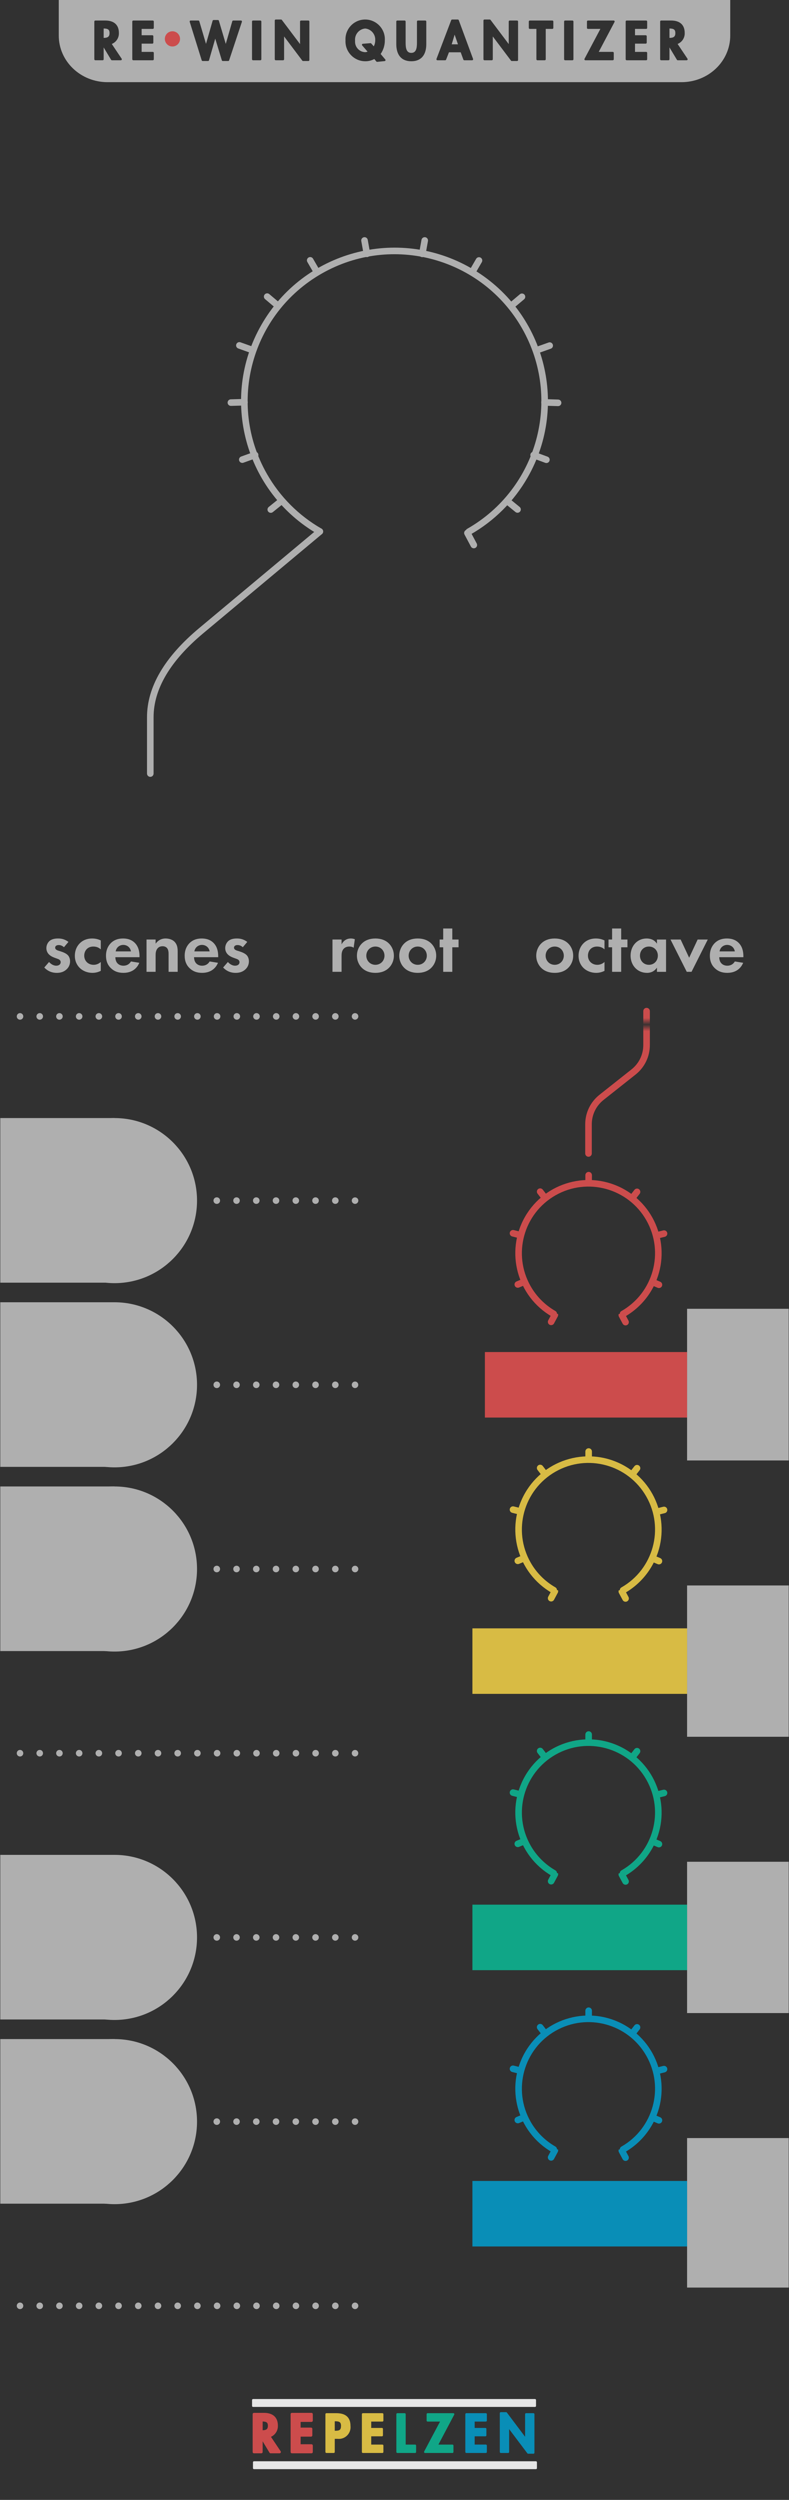 <?xml version="1.0" encoding="UTF-8" standalone="no"?>
<svg
   version="1.0"
   id="Layer_1"
   x="0px"
   y="0px"
   width="120px"
   height="380px"
   viewBox="0 0 120 380"
   enable-background="new 0 0 120 380"
   xml:space="preserve"
   sodipodi:docname="rewin_bg.svg"
   inkscape:version="1.1.1 (3bf5ae0d25, 2021-09-20)"
   xmlns:inkscape="http://www.inkscape.org/namespaces/inkscape"
   xmlns:sodipodi="http://sodipodi.sourceforge.net/DTD/sodipodi-0.dtd"
   xmlns:xlink="http://www.w3.org/1999/xlink"
   xmlns="http://www.w3.org/2000/svg"
   xmlns:svg="http://www.w3.org/2000/svg"
   xmlns:rdf="http://www.w3.org/1999/02/22-rdf-syntax-ns#"
   xmlns:cc="http://creativecommons.org/ns#"
   xmlns:dc="http://purl.org/dc/elements/1.1/"><defs
   id="defs544">
	
	
	
	
	
	
	
	
	
	
	
	
	
	
	
	
	
	
	
	
	
	
	
	
	
	
	
	
	
	
	
	
	
</defs><sodipodi:namedview
   pagecolor="#ffffff"
   bordercolor="#666666"
   borderopacity="1"
   objecttolerance="10"
   gridtolerance="10"
   guidetolerance="10"
   inkscape:pageopacity="0"
   inkscape:pageshadow="2"
   inkscape:window-width="640"
   inkscape:window-height="480"
   id="namedview542"
   showgrid="false"
   inkscape:object-paths="true"
   inkscape:zoom="1.9342105"
   inkscape:cx="58.938776"
   inkscape:cy="200.08164"
   inkscape:current-layer="Layer_1"
   inkscape:pagecheckerboard="1" />
<pattern
   y="380"
   width="24.639"
   height="26.064"
   patternUnits="userSpaceOnUse"
   id="New_Pattern_Swatch_1"
   viewBox="0 -26.064 24.639 26.064"
   overflow="visible">
	<g
   id="g6">
		<rect
   y="-26.064"
   fill="none"
   width="24.639"
   height="26.064"
   id="rect2" />
		<rect
   y="-26.064"
   fill="#CC4C4C"
   width="24.639"
   height="26.064"
   id="rect4" />
	</g>
</pattern>
<title
   id="title9">repelzen_BG-01</title>
<g
   id="export_bg">
	<g
   id="path33453">
		<path
   fill="#313131"
   d="M0,0h120v380H0V0z"
   id="path11" />
	</g>
</g>
<g
   id="g41">
		<g
   id="g33">
			<path
   fill="#d8bb44"
   d="m 95.141,243.476 c -0.184,0 -0.353,-0.101 -0.44,-0.263 l -0.568,-1.056 c -0.131,-0.243 -0.04,-0.546 0.204,-0.677 0.243,-0.131 0.546,-0.04 0.677,0.204 l 0.568,1.056 c 0.131,0.243 0.04,0.546 -0.202,0.677 -0.073,0.04 -0.155,0.06 -0.238,0.06 z"
   id="path15" />
			<path
   fill="#d8bb44"
   d="m 100.22,237.8 c -0.067,-5e-5 -0.134,-0.013 -0.195,-0.04 L 98.921,237.293 c -0.254,-0.108 -0.372,-0.402 -0.264,-0.656 0.108,-0.253 0.401,-0.372 0.654,-0.265 l 1.104,0.467 c 0.254,0.108 0.372,0.402 0.264,0.656 -0.079,0.184 -0.259,0.304 -0.46,0.304 z"
   id="path17" />
			<path
   fill="#d8bb44"
   d="m 99.828,230.311 c -0.276,2e-5 -0.5,-0.224 -0.5,-0.5 -2e-5,-0.23 0.157,-0.43 0.38,-0.485 l 1.163,-0.289 c 0.268,-0.068 0.54,0.095 0.607,0.363 0.068,0.268 -0.095,0.54 -0.363,0.607 l -0.004,10e-4 -1.163,0.289 c -0.039,0.01 -0.08,0.015 -0.12,0.015 z"
   id="path19" />
			<path
   fill="#d8bb44"
   d="m 96.149,224.624 c -0.276,3.2e-4 -0.5,-0.223 -0.5,-0.499 -1.3e-4,-0.112 0.037,-0.22 0.106,-0.308 l 0.736,-0.946 c 0.168,-0.219 0.482,-0.26 0.701,-0.092 0.218,0.168 0.26,0.481 0.093,0.7 l -0.005,0.006 -0.736,0.946 c -0.095,0.122 -0.24,0.193 -0.395,0.193 z"
   id="path21" />
			<path
   fill="#d8bb44"
   d="m 89.525,222.341 h -0.001 c -0.276,-4.6e-4 -0.499,-0.225 -0.499,-0.501 v -8.2e-4 l 0.003,-1.198 c 7.9e-4,-0.276 0.224,-0.499 0.5,-0.499 h 0.001 c 0.276,4e-4 0.499,0.224 0.499,0.5 v 6e-4 l -0.003,1.199 c -8.2e-4,0.276 -0.224,0.499 -0.5,0.499 z"
   id="path23" />
			<path
   fill="#d8bb44"
   d="m 82.888,224.595 c -0.155,1.4e-4 -0.301,-0.072 -0.396,-0.194 l -0.732,-0.949 c -0.17,-0.217 -0.132,-0.532 0.086,-0.702 0.217,-0.17 0.532,-0.132 0.702,0.086 v 0 l 0.004,0.005 0.732,0.949 c 0.169,0.218 0.129,0.532 -0.089,0.701 -0.088,0.068 -0.196,0.105 -0.307,0.105 z"
   id="path25" />
			<path
   fill="#d8bb44"
   d="m 79.184,230.265 c -0.041,-3e-5 -0.083,-0.005 -0.123,-0.015 l -1.162,-0.294 c -0.267,-0.069 -0.428,-0.342 -0.359,-0.61 0.069,-0.266 0.339,-0.426 0.605,-0.36 l 1.162,0.294 c 0.268,0.068 0.429,0.341 0.361,0.608 -0.056,0.221 -0.256,0.376 -0.484,0.377 z"
   id="path27" />
			<path
   fill="#d8bb44"
   d="m 78.754,237.755 c -0.276,-3.5e-4 -0.5,-0.225 -0.499,-0.501 2.5e-4,-0.201 0.121,-0.383 0.307,-0.461 l 1.106,-0.462 c 0.255,-0.106 0.548,0.014 0.654,0.269 0.106,0.255 -0.014,0.548 -0.269,0.654 v 0 l -1.106,0.462 c -0.061,0.026 -0.126,0.039 -0.192,0.039 z"
   id="path29" />
			<path
   fill="#d8bb44"
   d="m 83.823,243.438 c -0.276,4e-4 -0.5,-0.223 -0.5,-0.499 -1.1e-4,-0.083 0.02,-0.165 0.06,-0.238 l 0.568,-1.056 c 0.131,-0.243 0.434,-0.334 0.677,-0.204 0.243,0.131 0.334,0.434 0.204,0.677 v 0 0 l -0.568,1.056 c -0.087,0.162 -0.256,0.263 -0.44,0.263 z"
   id="path31" />
		</g>
		<g
   id="g39">
			<path
   fill="#313131"
   d="m 94.761,241.731 c 5.098,-2.906 6.875,-9.394 3.969,-14.492 -2.906,-5.098 -9.394,-6.875 -14.492,-3.969 -5.098,2.906 -6.875,9.394 -3.969,14.492 0.939,1.647 2.302,3.013 3.947,3.956"
   id="path35" />
			<path
   fill="#d8bb44"
   d="m 94.761,242.231 c -0.276,2.7e-4 -0.5,-0.223 -0.5,-0.499 -1.8e-4,-0.18 0.096,-0.346 0.252,-0.435 4.858,-2.769 6.553,-8.951 3.784,-13.81 -2.768,-4.858 -8.951,-6.553 -13.81,-3.784 -4.858,2.769 -6.553,8.951 -3.784,13.81 0.895,1.57 2.194,2.873 3.762,3.771 0.239,0.138 0.322,0.443 0.185,0.683 -0.138,0.239 -0.443,0.322 -0.683,0.185 v 0 0 c -5.331,-3.056 -7.175,-9.854 -4.119,-15.185 3.056,-5.331 9.854,-7.175 15.185,-4.119 5.331,3.056 7.175,9.854 4.119,15.185 -0.987,1.722 -2.418,3.149 -4.143,4.133 -0.075,0.043 -0.161,0.066 -0.248,0.066 z"
   id="path37" />
		</g>
	</g><g
   id="g69">
		<g
   id="g61">
			<path
   fill="#cc4c4c"
   d="m 95.141,201.47 c -0.184,0 -0.353,-0.101 -0.44,-0.263 l -0.568,-1.056 c -0.131,-0.243 -0.04,-0.546 0.204,-0.677 0.243,-0.131 0.546,-0.04 0.677,0.204 l 0.568,1.056 c 0.131,0.243 0.04,0.546 -0.202,0.677 -0.073,0.039 -0.155,0.06 -0.238,0.06 z"
   id="path43" />
			<path
   fill="#cc4c4c"
   d="m 100.22,195.794 c -0.067,-5e-5 -0.134,-0.013 -0.195,-0.04 l -1.104,-0.467 c -0.254,-0.108 -0.372,-0.402 -0.264,-0.656 0.108,-0.253 0.401,-0.372 0.654,-0.265 l 1.104,0.467 c 0.254,0.108 0.372,0.402 0.264,0.656 -0.079,0.184 -0.259,0.304 -0.46,0.304 z"
   id="path45" />
			<path
   fill="#cc4c4c"
   d="m 99.828,188.305 c -0.276,2e-5 -0.5,-0.224 -0.5,-0.5 -2e-5,-0.23 0.157,-0.43 0.38,-0.485 l 1.163,-0.289 c 0.268,-0.068 0.54,0.095 0.607,0.363 0.068,0.268 -0.095,0.54 -0.363,0.607 l -0.004,0.001 -1.163,0.289 c -0.039,0.01 -0.08,0.015 -0.12,0.015 z"
   id="path47" />
			<path
   fill="#cc4c4c"
   d="m 96.149,182.618 c -0.276,3.2e-4 -0.5,-0.223 -0.5,-0.499 -1.3e-4,-0.112 0.037,-0.22 0.106,-0.308 l 0.736,-0.946 c 0.168,-0.219 0.482,-0.26 0.701,-0.092 0.218,0.168 0.26,0.481 0.093,0.7 l -0.005,0.006 -0.736,0.946 c -0.095,0.122 -0.24,0.193 -0.395,0.193 z"
   id="path49" />
			<path
   fill="#cc4c4c"
   d="m 89.525,180.335 h -0.001 c -0.276,-4.6e-4 -0.499,-0.225 -0.499,-0.501 v -8.2e-4 l 0.003,-1.198 c 7.9e-4,-0.276 0.224,-0.499 0.5,-0.499 h 0.001 c 0.276,4e-4 0.499,0.224 0.499,0.5 v 6e-4 l -0.003,1.199 c -8.2e-4,0.276 -0.224,0.499 -0.5,0.499 z"
   id="path51" />
			<path
   fill="#cc4c4c"
   d="m 82.888,182.589 c -0.155,1.4e-4 -0.301,-0.072 -0.396,-0.194 l -0.732,-0.949 c -0.17,-0.217 -0.132,-0.532 0.086,-0.702 0.217,-0.17 0.532,-0.132 0.702,0.086 v 0 l 0.004,0.005 0.732,0.949 c 0.169,0.218 0.129,0.532 -0.089,0.701 -0.088,0.068 -0.196,0.105 -0.307,0.105 z"
   id="path53" />
			<path
   fill="#cc4c4c"
   d="m 79.184,188.258 c -0.041,-3e-5 -0.083,-0.005 -0.123,-0.015 l -1.162,-0.294 c -0.267,-0.069 -0.428,-0.342 -0.359,-0.61 0.069,-0.266 0.339,-0.426 0.605,-0.36 l 1.162,0.294 c 0.268,0.068 0.429,0.341 0.361,0.608 -0.056,0.221 -0.256,0.376 -0.484,0.377 z"
   id="path55" />
			<path
   fill="#cc4c4c"
   d="m 78.754,195.749 c -0.276,-3.5e-4 -0.5,-0.225 -0.499,-0.501 2.5e-4,-0.201 0.121,-0.383 0.307,-0.461 l 1.106,-0.462 c 0.255,-0.106 0.548,0.014 0.654,0.269 0.106,0.255 -0.014,0.548 -0.269,0.654 v 0 l -1.106,0.462 c -0.061,0.026 -0.126,0.039 -0.192,0.039 z"
   id="path57" />
			<path
   fill="#cc4c4c"
   d="m 83.823,201.431 c -0.276,4e-4 -0.5,-0.223 -0.5,-0.499 -1.1e-4,-0.083 0.02,-0.165 0.06,-0.238 l 0.568,-1.056 c 0.131,-0.243 0.434,-0.334 0.677,-0.204 0.243,0.131 0.334,0.434 0.204,0.677 v 0 0 l -0.568,1.056 c -0.087,0.162 -0.256,0.263 -0.44,0.263 z"
   id="path59" />
		</g>
		<g
   id="g67">
			<path
   fill="#313131"
   d="m 94.761,199.725 c 5.098,-2.906 6.875,-9.394 3.969,-14.492 -2.906,-5.098 -9.394,-6.875 -14.492,-3.969 -5.098,2.906 -6.875,9.394 -3.969,14.492 0.939,1.647 2.302,3.013 3.947,3.956"
   id="path63" />
			<path
   fill="#cc4c4c"
   d="m 94.761,200.225 c -0.276,2.7e-4 -0.5,-0.223 -0.5,-0.499 -1.8e-4,-0.18 0.096,-0.346 0.252,-0.435 4.858,-2.769 6.553,-8.951 3.784,-13.81 -2.768,-4.858 -8.951,-6.553 -13.81,-3.784 -4.858,2.769 -6.553,8.951 -3.784,13.81 0.895,1.57 2.194,2.873 3.762,3.771 0.239,0.138 0.322,0.443 0.185,0.683 -0.138,0.239 -0.443,0.322 -0.683,0.185 v 0 0 c -5.331,-3.056 -7.175,-9.854 -4.119,-15.185 3.056,-5.331 9.854,-7.175 15.185,-4.119 5.331,3.056 7.175,9.854 4.119,15.185 -0.987,1.722 -2.418,3.149 -4.143,4.133 -0.075,0.043 -0.161,0.066 -0.248,0.066 z"
   id="path65" />
		</g>
	</g><g
   id="g97">
		<g
   id="g89">
			<path
   fill="#10a687"
   d="m 95.141,286.493 c -0.184,0 -0.353,-0.101 -0.44,-0.263 l -0.568,-1.056 c -0.131,-0.243 -0.04,-0.546 0.204,-0.677 0.243,-0.131 0.546,-0.04 0.677,0.204 l 0.568,1.056 c 0.131,0.243 0.04,0.546 -0.202,0.677 -0.073,0.039 -0.155,0.06 -0.238,0.06 z"
   id="path71" />
			<path
   fill="#10a687"
   d="m 100.22,280.817 c -0.067,-6e-5 -0.134,-0.013 -0.195,-0.04 L 98.921,280.31 c -0.254,-0.108 -0.372,-0.402 -0.264,-0.656 0.108,-0.253 0.401,-0.372 0.654,-0.265 l 1.104,0.467 c 0.254,0.108 0.373,0.402 0.264,0.656 -0.079,0.184 -0.259,0.304 -0.46,0.304 z"
   id="path73" />
			<path
   fill="#10a687"
   d="m 99.828,273.328 c -0.276,-3e-5 -0.5,-0.224 -0.5,-0.5 2e-5,-0.23 0.157,-0.43 0.38,-0.485 l 1.163,-0.289 c 0.268,-0.066 0.539,0.098 0.605,0.366 0.066,0.266 -0.095,0.535 -0.361,0.604 l -0.004,0.001 -1.163,0.289 c -0.039,0.01 -0.08,0.015 -0.12,0.015 z"
   id="path75" />
			<path
   fill="#10a687"
   d="m 96.149,267.641 c -0.276,3.1e-4 -0.5,-0.223 -0.5,-0.499 -1.3e-4,-0.112 0.037,-0.22 0.106,-0.308 l 0.736,-0.946 c 0.168,-0.219 0.482,-0.26 0.701,-0.092 0.218,0.168 0.26,0.481 0.093,0.7 l -0.005,0.006 -0.736,0.946 c -0.095,0.122 -0.24,0.193 -0.395,0.193 z"
   id="path77" />
			<path
   fill="#10a687"
   d="m 89.525,265.359 h -0.001 c -0.276,-4e-4 -0.499,-0.224 -0.499,-0.5 v -5.8e-4 l 0.003,-1.199 c 7.9e-4,-0.276 0.224,-0.499 0.5,-0.499 h 0.001 c 0.276,4e-4 0.499,0.224 0.499,0.5 v 3e-5 5.8e-4 l -0.003,1.199 c -8.1e-4,0.276 -0.224,0.499 -0.5,0.499 z"
   id="path79" />
			<path
   fill="#10a687"
   d="m 82.888,267.612 c -0.155,1.2e-4 -0.301,-0.072 -0.396,-0.194 l -0.732,-0.949 c -0.17,-0.217 -0.132,-0.532 0.086,-0.702 0.217,-0.17 0.532,-0.132 0.702,0.086 l 0.004,0.005 0.732,0.949 c 0.169,0.218 0.129,0.532 -0.089,0.701 -0.088,0.068 -0.196,0.105 -0.307,0.105 z"
   id="path81" />
			<path
   fill="#10a687"
   d="m 79.184,273.282 c -0.041,-3e-5 -0.083,-0.005 -0.123,-0.015 l -1.162,-0.294 c -0.267,-0.069 -0.428,-0.342 -0.359,-0.61 0.069,-0.266 0.339,-0.426 0.605,-0.36 v 0 l 1.162,0.294 c 0.268,0.068 0.429,0.341 0.361,0.608 -0.056,0.221 -0.256,0.376 -0.484,0.377 z"
   id="path83" />
			<path
   fill="#10a687"
   d="m 78.754,280.773 c -0.276,-9e-5 -0.5,-0.224 -0.5,-0.5 7e-5,-0.202 0.121,-0.384 0.307,-0.461 l 1.106,-0.462 c 0.255,-0.106 0.548,0.014 0.654,0.269 0.106,0.255 -0.014,0.548 -0.269,0.654 v 0 0 l -1.106,0.462 c -0.061,0.026 -0.126,0.039 -0.192,0.039 z"
   id="path85" />
			<path
   fill="#10a687"
   d="m 83.823,286.455 c -0.276,4e-4 -0.5,-0.223 -0.5,-0.499 -1.1e-4,-0.083 0.02,-0.165 0.06,-0.238 l 0.568,-1.056 c 0.131,-0.243 0.434,-0.334 0.677,-0.204 0.243,0.131 0.334,0.434 0.204,0.677 l -0.568,1.056 c -0.087,0.162 -0.256,0.263 -0.44,0.263 z"
   id="path87" />
		</g>
		<g
   id="g95">
			<path
   fill="#313131"
   d="m 94.761,284.748 c 5.098,-2.906 6.875,-9.394 3.969,-14.492 -2.906,-5.098 -9.394,-6.875 -14.492,-3.969 -5.098,2.906 -6.875,9.394 -3.969,14.492 0.939,1.647 2.302,3.013 3.947,3.956"
   id="path91" />
			<path
   fill="#10a687"
   d="m 94.761,285.248 c -0.276,2.4e-4 -0.5,-0.223 -0.5,-0.499 -1.6e-4,-0.18 0.096,-0.346 0.252,-0.435 4.858,-2.769 6.552,-8.951 3.783,-13.809 -2.769,-4.858 -8.951,-6.552 -13.809,-3.783 -4.858,2.769 -6.552,8.951 -3.783,13.809 0.895,1.57 2.194,2.872 3.761,3.771 0.239,0.138 0.322,0.443 0.185,0.683 -0.138,0.239 -0.443,0.322 -0.683,0.185 v 0 0 c -5.331,-3.056 -7.176,-9.854 -4.12,-15.185 3.056,-5.331 9.854,-7.176 15.185,-4.12 5.331,3.056 7.176,9.854 4.12,15.185 -0.987,1.723 -2.418,3.15 -4.143,4.133 -0.075,0.043 -0.161,0.066 -0.248,0.066 z"
   id="path93" />
		</g>
	</g><g
   id="g125">
		<g
   id="g117">
			<path
   fill="#098eb7"
   d="m 95.141,328.476 c -0.184,0 -0.353,-0.101 -0.44,-0.263 l -0.568,-1.056 c -0.131,-0.243 -0.04,-0.546 0.204,-0.677 0.243,-0.131 0.546,-0.04 0.677,0.204 l 0.568,1.056 c 0.131,0.243 0.04,0.546 -0.202,0.677 -0.073,0.039 -0.155,0.06 -0.238,0.06 z"
   id="path99" />
			<path
   fill="#098eb7"
   d="m 100.22,322.8 c -0.067,3e-5 -0.133,-0.013 -0.194,-0.04 l -1.103,-0.467 c -0.254,-0.108 -0.372,-0.402 -0.264,-0.656 0.108,-0.252 0.399,-0.371 0.652,-0.265 l 6e-4,2.4e-4 1.103,0.467 c 0.254,0.107 0.374,0.4 0.267,0.654 -0.078,0.186 -0.26,0.306 -0.461,0.306 z"
   id="path101" />
			<path
   fill="#098eb7"
   d="m 99.828,315.311 c -0.276,-3e-5 -0.5,-0.224 -0.5,-0.5 2e-5,-0.23 0.157,-0.43 0.38,-0.485 l 1.163,-0.289 c 0.268,-0.066 0.539,0.098 0.605,0.366 0.066,0.266 -0.095,0.535 -0.361,0.604 l -0.004,0.001 -1.163,0.289 c -0.039,0.01 -0.08,0.015 -0.12,0.015 z"
   id="path103" />
			<path
   fill="#098eb7"
   d="m 96.149,309.624 c -0.276,3.1e-4 -0.5,-0.223 -0.5,-0.499 -1.3e-4,-0.112 0.037,-0.22 0.106,-0.308 l 0.736,-0.946 c 0.168,-0.219 0.482,-0.26 0.701,-0.092 0.218,0.168 0.26,0.481 0.093,0.7 l -0.005,0.007 -0.736,0.946 c -0.095,0.122 -0.24,0.193 -0.395,0.193 z"
   id="path105" />
			<path
   fill="#098eb7"
   d="m 89.525,307.342 h -0.001 c -0.276,-4e-4 -0.499,-0.224 -0.499,-0.5 v -5.8e-4 l 0.003,-1.199 c 7.9e-4,-0.276 0.224,-0.499 0.5,-0.499 h 0.001 c 0.276,4e-4 0.499,0.224 0.499,0.5 v 3e-5 5.8e-4 l -0.003,1.199 c -8.1e-4,0.276 -0.224,0.499 -0.5,0.499 z"
   id="path107" />
			<path
   fill="#098eb7"
   d="m 82.888,309.595 c -0.155,1.2e-4 -0.301,-0.072 -0.396,-0.194 l -0.732,-0.949 c -0.17,-0.217 -0.132,-0.532 0.086,-0.702 0.217,-0.17 0.532,-0.132 0.702,0.086 v 0 l 0.004,0.005 0.732,0.949 c 0.169,0.218 0.129,0.532 -0.089,0.701 -0.088,0.068 -0.196,0.105 -0.307,0.105 z"
   id="path109" />
			<path
   fill="#098eb7"
   d="m 79.184,315.265 c -0.041,-3e-5 -0.083,-0.005 -0.123,-0.015 l -1.162,-0.294 c -0.267,-0.069 -0.428,-0.342 -0.359,-0.61 0.069,-0.266 0.339,-0.426 0.605,-0.36 l 1.162,0.294 c 0.268,0.068 0.429,0.341 0.361,0.608 -0.056,0.221 -0.256,0.376 -0.484,0.377 z"
   id="path111" />
			<path
   fill="#098eb7"
   d="m 78.754,322.756 c -0.276,-9e-5 -0.5,-0.224 -0.5,-0.5 7e-5,-0.202 0.121,-0.384 0.307,-0.461 l 1.106,-0.462 c 0.255,-0.106 0.548,0.014 0.654,0.269 0.106,0.255 -0.014,0.548 -0.269,0.654 v 0 0 l -1.106,0.462 c -0.061,0.026 -0.126,0.039 -0.192,0.039 z"
   id="path113" />
			<path
   fill="#098eb7"
   d="m 83.823,328.438 c -0.276,4e-4 -0.5,-0.223 -0.5,-0.499 -1.1e-4,-0.083 0.02,-0.165 0.06,-0.238 l 0.568,-1.056 c 0.131,-0.243 0.434,-0.334 0.677,-0.204 0.243,0.131 0.334,0.434 0.204,0.677 l -0.568,1.056 c -0.087,0.162 -0.256,0.263 -0.44,0.263 z"
   id="path115" />
		</g>
		<g
   id="g123">
			<path
   fill="#313131"
   d="m 94.761,326.731 c 5.098,-2.906 6.875,-9.394 3.969,-14.492 -2.906,-5.098 -9.394,-6.875 -14.492,-3.969 -5.098,2.906 -6.875,9.394 -3.969,14.492 0.939,1.647 2.302,3.013 3.947,3.956"
   id="path119" />
			<path
   fill="#098eb7"
   d="m 94.761,327.231 c -0.276,2.4e-4 -0.5,-0.223 -0.5,-0.499 -1.6e-4,-0.18 0.096,-0.346 0.252,-0.435 4.858,-2.768 6.553,-8.951 3.784,-13.81 -2.769,-4.858 -8.951,-6.553 -13.81,-3.784 -4.858,2.768 -6.553,8.951 -3.784,13.81 0.895,1.57 2.194,2.873 3.762,3.771 0.239,0.138 0.322,0.443 0.185,0.683 -0.138,0.239 -0.443,0.322 -0.683,0.185 v 0 0 c -5.331,-3.056 -7.175,-9.854 -4.119,-15.185 3.056,-5.331 9.854,-7.175 15.185,-4.119 5.331,3.056 7.175,9.854 4.119,15.185 -0.987,1.722 -2.418,3.149 -4.143,4.133 -0.075,0.043 -0.161,0.066 -0.248,0.066 z"
   id="path121" />
		</g>
	</g><rect
   x="104.5"
   y="198.944"
   fill="#afafaf"
   width="15.453"
   height="23.056"
   id="rect127" /><g
   id="g133">
		<circle
   fill="#afafaf"
   cx="17.418"
   cy="210.5"
   r="12.548"
   id="circle129" />
		<rect
   x="0.047"
   y="197.952"
   fill="#afafaf"
   width="17.371"
   height="25.022"
   id="rect131" />
	</g><g
   id="g139">
		<circle
   fill="#afafaf"
   cx="17.418"
   cy="182.5"
   r="12.548"
   id="circle135" />
		<rect
   x="0.047"
   y="169.952"
   fill="#afafaf"
   width="17.371"
   height="25.022"
   id="rect137" />
	</g><g
   id="g145">
		<circle
   fill="#afafaf"
   cx="17.418"
   cy="238.5"
   r="12.548"
   id="circle141" />
		<rect
   x="0.047"
   y="225.952"
   fill="#afafaf"
   width="17.371"
   height="25.022"
   id="rect143" />
	</g><g
   id="g151">
		<circle
   fill="#afafaf"
   cx="17.418"
   cy="294.5"
   r="12.548"
   id="circle147" />
		<rect
   x="0.047"
   y="281.952"
   fill="#afafaf"
   width="17.371"
   height="25.022"
   id="rect149" />
	</g><g
   id="g157">
		<circle
   fill="#afafaf"
   cx="17.418"
   cy="322.5"
   r="12.548"
   id="circle153" />
		<rect
   x="0.047"
   y="309.952"
   fill="#afafaf"
   width="17.371"
   height="25.022"
   id="rect155" />
	</g><rect
   x="104.5"
   y="241"
   fill="#afafaf"
   width="15.453"
   height="23"
   id="rect159" /><rect
   x="104.5"
   y="283"
   fill="#afafaf"
   width="15.453"
   height="23"
   id="rect161" /><rect
   x="104.5"
   y="325"
   fill="#afafaf"
   width="15.453"
   height="22.726"
   id="rect163" /><rect
   x="73.747"
   y="205.52"
   fill="#cc4c4c"
   width="30.753"
   height="9.959"
   id="rect267" /><rect
   x="71.85"
   y="247.52"
   fill="#d8bb44"
   width="32.65"
   height="9.959"
   id="rect269" /><rect
   x="71.85"
   y="289.52"
   fill="#10a687"
   width="32.65"
   height="9.959"
   id="rect271" /><rect
   x="71.85"
   y="331.52"
   fill="#098eb7"
   width="32.65"
   height="9.959"
   id="rect273" /><path
   fill="#afafaf"
   d="m 8.938,0 h 102.125 v 5.403 c 0,3.914 -3.322,7.088 -7.42,7.088 H 16.357 c -4.098,0 -7.42,-3.173 -7.42,-7.088 z"
   id="path275" /><g
   id="g363">
		<g
   id="g281">
			<path
   fill="#313131"
   d="m 18.379,9.011 h -1.355 L 15.631,6.695 H 15.615 V 9.011 H 14.496 V 3.27 h 1.516 c 1.134,0 1.918,0.502 1.918,1.729 0.056,0.747 -0.442,1.423 -1.172,1.591 z M 15.615,5.911 h 0.145 c 0.617,0 1.051,-0.183 1.051,-0.883 0,-0.708 -0.449,-0.845 -1.043,-0.845 H 15.615 Z"
   id="path277" />
			<path
   fill="#313131"
   d="m 18.379,9.161 h -1.355 c -0.053,9e-5 -0.102,-0.028 -0.129,-0.073 L 15.766,7.209 v 1.801 c -6e-5,0.083 -0.067,0.15 -0.15,0.15 v 0 h -1.119 c -0.083,2.2e-4 -0.15,-0.067 -0.15,-0.15 0,-10e-6 0,-2e-5 0,-3e-5 V 3.27 c 6e-5,-0.083 0.067,-0.15 0.15,-0.15 v 0 h 1.516 c 1.334,0 2.068,0.667 2.068,1.878 0.036,0.734 -0.397,1.411 -1.079,1.685 l 1.503,2.244 c 0.03,0.046 0.033,0.106 0.007,0.154 -0.026,0.049 -0.077,0.079 -0.132,0.079 z m -1.27,-0.3 h 0.988 L 16.633,6.672 C 16.587,6.603 16.606,6.51 16.675,6.464 16.692,6.452 16.712,6.444 16.733,6.441 17.387,6.279 17.829,5.67 17.779,4.998 c 0,-1.047 -0.595,-1.579 -1.768,-1.579 h -1.365 v 5.441 h 0.818 V 6.695 c 6e-5,-0.083 0.067,-0.15 0.15,-0.15 v 0 h 2.9e-4 c 0.057,-3.7e-4 0.111,0.027 0.145,0.073 z M 15.76,6.061 H 15.615 C 15.532,6.061 15.465,5.994 15.465,5.911 v 0 -1.728 c 6e-5,-0.083 0.067,-0.15 0.15,-0.15 v 0 h 0.153 c 0.556,0 1.193,0.113 1.193,0.995 0,1.033 -0.904,1.033 -1.201,1.033 z m 0.006,-1.728 v 1.428 c 0.644,-0.001 0.895,-0.207 0.895,-0.733 0,-0.513 -0.233,-0.695 -0.893,-0.695 z"
   id="path279" />
		</g>
		<g
   id="g287">
			<path
   fill="#313131"
   d="m 21.391,4.244 v 1.264 h 1.782 v 0.975 h -1.782 v 1.554 h 1.851 V 9.011 H 20.271 V 3.27 h 2.97 v 0.975 z"
   id="path283" />
			<path
   fill="#313131"
   d="M 23.241,9.161 H 20.271 C 20.189,9.161 20.121,9.094 20.121,9.011 v 0 -5.742 c 6e-5,-0.083 0.067,-0.15 0.15,-0.15 v 0 h 2.97 c 0.083,-2.2e-4 0.15,0.067 0.15,0.15 v 0 0.975 c -6e-5,0.083 -0.067,0.15 -0.15,0.15 v 0 H 21.541 v 0.964 h 1.632 c 0.083,-2.2e-4 0.15,0.067 0.15,0.15 v 0 0.975 c -6e-5,0.083 -0.067,0.15 -0.15,0.15 v 0 H 21.541 v 1.254 h 1.7 c 0.083,-2.2e-4 0.15,0.067 0.15,0.15 v 0 0.975 c -6e-5,0.083 -0.067,0.15 -0.15,0.15 v 0 z m -2.819,-0.3 h 2.669 V 8.186 h -1.7 c -0.083,1.9e-4 -0.15,-0.067 -0.15,-0.15 V 6.482 c 6e-5,-0.083 0.067,-0.15 0.15,-0.15 v 0 h 1.632 V 5.658 h -1.632 c -0.083,2.2e-4 -0.15,-0.067 -0.15,-0.15 v 0 -1.264 c 6e-5,-0.083 0.067,-0.15 0.15,-0.15 v 0 h 1.7 V 3.419 h -2.669 z"
   id="path285" />
		</g>
		<g
   id="g293">
			<path
   fill="#313131"
   d="m 31.325,7.183 h 0.015 l 1.143,-3.989 h 0.662 L 34.332,7.183 h 0.016 l 1.127,-3.913 h 1.173 L 34.705,9.125 H 33.883 L 32.741,5.371 H 32.726 L 31.645,9.125 H 30.822 L 28.995,3.27 H 30.168 Z"
   id="path289" />
			<path
   fill="#313131"
   d="M 34.705,9.275 H 33.883 C 33.817,9.275 33.758,9.232 33.739,9.168 l -1.002,-3.295 -0.948,3.293 c -0.019,0.064 -0.078,0.108 -0.145,0.108 h -0.822 c -0.066,4e-5 -0.124,-0.042 -0.144,-0.105 L 28.852,3.314 c -0.014,-0.046 -0.006,-0.095 0.022,-0.134 0.028,-0.038 0.073,-0.061 0.121,-0.061 H 30.168 c 0.066,-1.7e-4 0.125,0.044 0.144,0.107 l 1.019,3.444 1.008,-3.519 c 0.019,-0.064 0.078,-0.108 0.145,-0.108 h 0.662 c 0.066,-1.9e-4 0.125,0.043 0.144,0.107 L 34.338,6.676 35.33,3.228 C 35.349,3.164 35.408,3.12 35.475,3.12 h 1.173 c 0.048,2e-5 0.094,0.023 0.122,0.062 0.028,0.039 0.035,0.089 0.021,0.135 L 34.848,9.172 C 34.827,9.234 34.77,9.275 34.705,9.275 Z M 33.994,8.975 h 0.603 l 1.843,-5.556 h -0.852 l -1.096,3.805 C 34.453,7.308 34.353,7.344 34.269,7.305 34.234,7.288 34.205,7.26 34.188,7.226 L 33.032,3.343 H 32.596 L 31.484,7.224 C 31.445,7.308 31.346,7.344 31.262,7.305 31.227,7.288 31.198,7.26 31.182,7.225 l -1.126,-3.806 H 29.199 l 1.733,5.556 h 0.599 L 32.581,5.33 c 0.039,-0.084 0.139,-0.12 0.224,-0.081 0.035,0.016 0.063,0.044 0.08,0.079 z"
   id="path291" />
		</g>
		<g
   id="g299">
			<path
   fill="#313131"
   d="M 39.6,9.011 H 38.48 V 3.27 h 1.119 z"
   id="path295" />
			<path
   fill="#313131"
   d="M 39.6,9.161 H 38.48 C 38.398,9.161 38.33,9.094 38.33,9.011 v 0 -5.742 c 5e-5,-0.083 0.067,-0.15 0.15,-0.15 v 0 h 1.119 C 39.682,3.119 39.75,3.186 39.75,3.269 v 0 5.742 c -5e-5,0.083 -0.067,0.15 -0.15,0.15 v 0 z m -0.969,-0.3 h 0.818 V 3.419 h -0.818 z"
   id="path297" />
		</g>
		<g
   id="g305">
			<path
   fill="#313131"
   d="m 41.939,3.117 h 0.807 l 3.023,4.013 h 0.015 V 3.27 H 46.904 V 9.125 H 46.097 L 43.074,5.112 h -0.016 v 3.898 h -1.119 z"
   id="path301" />
			<path
   fill="#313131"
   d="m 46.904,9.275 h -0.808 c -0.047,2e-5 -0.092,-0.022 -0.12,-0.06 L 43.209,5.54 v 3.471 c -5e-5,0.083 -0.067,0.15 -0.15,0.15 v 0 H 41.939 C 41.857,9.161 41.789,9.094 41.789,9.011 v 0 -5.894 c 5e-5,-0.083 0.067,-0.15 0.15,-0.15 v 0 h 0.807 c 0.047,-2e-5 0.092,0.022 0.12,0.06 l 2.768,3.674 V 3.27 c 5e-5,-0.083 0.067,-0.15 0.15,-0.15 v 0 h 1.12 c 0.083,-2.2e-4 0.15,0.067 0.15,0.15 v 0 5.856 c -5e-5,0.083 -0.067,0.15 -0.15,0.15 v 0 z M 46.172,8.975 h 0.582 V 3.419 h -0.819 v 3.71 c -5e-5,0.083 -0.067,0.15 -0.15,0.15 h -3e-4 C 45.733,7.28 45.684,7.258 45.649,7.22 L 42.671,3.267 H 42.09 V 8.861 H 42.908 V 5.112 c 5e-5,-0.083 0.067,-0.15 0.15,-0.15 v 0 h 2.9e-4 c 0.052,-2.1e-4 0.101,0.021 0.136,0.06 z"
   id="path303" />
		</g>
		<g
   id="g311">
			<path
   fill="#313131"
   d="M 57.357,9.254 56.962,8.774 C 56.535,9.039 56.04,9.174 55.538,9.163 53.942,9.138 52.669,7.824 52.694,6.228 c 5e-4,-0.032 0.002,-0.063 0.003,-0.095 -0.094,-1.569 1.102,-2.916 2.67,-3.01 1.569,-0.094 2.916,1.102 3.01,2.67 0.007,0.113 0.007,0.227 0,0.34 0.01,0.749 -0.228,1.479 -0.678,2.078 l 0.784,0.929 z M 56.862,7.29 C 57.106,6.942 57.231,6.526 57.221,6.102 57.339,5.168 56.677,4.315 55.743,4.197 54.81,4.079 53.957,4.74 53.839,5.674 c -0.022,0.175 -0.017,0.353 0.016,0.527 -0.081,0.955 0.628,1.795 1.583,1.875 0.033,0.003 0.067,0.005 0.1,0.006 0.214,-0.01 0.421,-0.076 0.602,-0.19 L 55.195,6.803 56.353,6.711 Z"
   id="path307" />
			<path
   fill="#313131"
   d="M 57.357,9.404 C 57.313,9.404 57.27,9.384 57.242,9.349 L 56.93,8.971 c -0.427,0.232 -0.906,0.35 -1.392,0.342 -1.669,-0.015 -3.01,-1.38 -2.995,-3.049 4e-4,-0.044 0.002,-0.087 0.004,-0.131 -0.094,-1.652 1.169,-3.067 2.821,-3.161 1.652,-0.094 3.067,1.169 3.161,2.821 0.006,0.113 0.006,0.227 0,0.34 0.007,0.74 -0.216,1.464 -0.637,2.072 l 0.707,0.838 c 0.036,0.042 0.046,0.101 0.024,0.153 -0.021,0.052 -0.069,0.088 -0.124,0.093 l -1.127,0.114 z m -0.396,-0.779 c 0.045,-1.1e-4 0.087,0.02 0.115,0.055 L 57.422,9.097 58.187,9.019 57.586,8.308 C 57.54,8.254 57.538,8.175 57.581,8.119 58.009,7.546 58.236,6.848 58.228,6.133 58.322,4.647 57.194,3.367 55.708,3.272 c -1.486,-0.094 -2.766,1.034 -2.86,2.52 -0.007,0.113 -0.007,0.227 0,0.341 -0.084,1.505 1.068,2.792 2.573,2.876 v 0 c 0.039,0.002 0.079,0.004 0.118,0.004 0.473,0.011 0.938,-0.115 1.341,-0.364 0.025,-0.016 0.054,-0.025 0.083,-0.025 z M 55.538,8.232 C 54.498,8.208 53.675,7.345 53.699,6.305 c 8.2e-4,-0.035 0.003,-0.069 0.005,-0.104 -0.174,-1.009 0.503,-1.967 1.512,-2.141 1.009,-0.174 1.967,0.503 2.141,1.512 0.03,0.175 0.035,0.353 0.014,0.529 0.013,0.459 -0.125,0.909 -0.392,1.283 C 56.951,7.419 56.91,7.439 56.865,7.44 56.821,7.444 56.777,7.425 56.75,7.389 l -0.46,-0.523 -0.787,0.062 0.75,0.865 c 0.028,0.033 0.041,0.076 0.035,0.119 -0.006,0.043 -0.031,0.082 -0.067,0.105 -0.205,0.13 -0.44,0.204 -0.683,0.214 z m 0,-3.898 c -0.935,0.087 -1.622,0.915 -1.535,1.849 l 0.002,0.018 c -0.076,0.877 0.573,1.65 1.451,1.726 h 1e-5 c 0.028,0.002 0.055,0.004 0.083,0.005 0.126,-0.005 0.249,-0.034 0.364,-0.085 L 55.082,6.901 C 55.028,6.838 55.035,6.744 55.097,6.689 55.122,6.668 55.152,6.656 55.184,6.653 l 1.157,-0.092 c 0.047,-0.005 0.093,0.014 0.124,0.05 l 0.382,0.434 C 56.997,6.754 57.073,6.43 57.07,6.102 57.115,5.197 56.44,4.418 55.538,4.333 Z"
   id="path309" />
		</g>
		<g
   id="g317">
			<path
   fill="#313131"
   d="M 60.423,3.27 H 61.542 v 3.213 c 0,0.708 0.061,1.706 1.013,1.706 0.952,0 1.013,-0.998 1.013,-1.706 V 3.27 h 1.119 v 3.434 c 0,1.401 -0.594,2.46 -2.132,2.46 -1.538,0 -2.132,-1.059 -2.132,-2.46 z"
   id="path313" />
			<path
   fill="#313131"
   d="m 62.555,9.313 c -1.472,0 -2.282,-0.927 -2.282,-2.61 V 3.27 c 5e-5,-0.083 0.067,-0.15 0.15,-0.15 v 0 H 61.542 c 0.083,-2.2e-4 0.15,0.067 0.15,0.15 v 0 3.213 c 0,0.808 0.104,1.556 0.862,1.556 0.758,0 0.862,-0.748 0.862,-1.556 V 3.27 c 5e-5,-0.083 0.067,-0.15 0.15,-0.15 v 0 h 1.119 c 0.083,-2.2e-4 0.15,0.067 0.15,0.15 v 0 3.434 C 64.837,8.386 64.026,9.313 62.555,9.313 Z M 60.573,3.419 v 3.284 c 0,1.054 0.344,2.31 1.981,2.31 1.638,0 1.981,-1.256 1.981,-2.31 v -3.284 h -0.818 v 3.063 c 0,0.555 0,1.856 -1.163,1.856 -1.163,0 -1.163,-1.301 -1.163,-1.856 v -3.063 z"
   id="path315" />
		</g>
		<g
   id="g323">
			<path
   fill="#313131"
   d="m 68.179,7.8 -0.473,1.211 h -1.18 l 2.238,-5.894 h 0.868 l 2.178,5.894 H 70.615 L 70.174,7.8 Z m 0.967,-3 h -0.016 l -0.632,2.086 h 1.363 z"
   id="path319" />
			<path
   fill="#313131"
   d="m 71.811,9.161 h -1.195 c -0.063,8e-5 -0.119,-0.039 -0.141,-0.099 L 70.069,7.95 H 68.281 L 67.846,9.065 C 67.823,9.123 67.768,9.161 67.706,9.161 h -1.18 c -0.083,-6e-4 -0.151,-0.069 -0.15,-0.152 1.2e-4,-0.017 0.003,-0.035 0.009,-0.051 L 68.624,3.064 c 0.022,-0.058 0.078,-0.097 0.141,-0.097 h 0.868 c 0.063,-2e-5 0.119,0.039 0.141,0.098 L 71.951,8.959 c 0.029,0.077 -0.011,0.164 -0.088,0.192 -0.017,0.006 -0.035,0.009 -0.052,0.009 z m -1.091,-0.3 h 0.875 L 69.528,3.267 h -0.66 l -2.124,5.594 h 0.859 L 68.039,7.745 C 68.062,7.688 68.117,7.65 68.179,7.65 h 1.995 c 0.063,-9e-5 0.119,0.039 0.141,0.099 z m -0.858,-1.825 h -1.363 c -0.083,-2.3e-4 -0.15,-0.068 -0.15,-0.151 4e-5,-0.014 0.002,-0.029 0.006,-0.043 l 0.632,-2.086 c 0.04,-0.084 0.14,-0.119 0.224,-0.079 0.033,0.016 0.06,0.042 0.077,0.074 l 0.716,2.086 C 70.03,6.915 69.989,7 69.911,7.027 69.895,7.033 69.878,7.036 69.861,7.036 Z M 68.7,6.736 h 0.951 L 69.146,5.264 Z"
   id="path321" />
		</g>
		<g
   id="g329">
			<path
   fill="#313131"
   d="m 73.68,3.117 h 0.807 l 3.023,4.013 h 0.015 V 3.27 h 1.12 V 9.125 H 77.837 L 74.814,5.112 h -0.016 v 3.898 h -1.119 c -10e-6,0 -10e-6,-5.894 0,-5.894 z"
   id="path325" />
			<path
   fill="#313131"
   d="M 78.645,9.275 H 77.837 C 77.79,9.275 77.745,9.253 77.717,9.215 L 74.949,5.54 v 3.471 c -5e-5,0.083 -0.067,0.15 -0.15,0.15 v 0 H 73.68 C 73.597,9.161 73.53,9.094 73.529,9.011 V 3.117 c 5e-5,-0.083 0.067,-0.15 0.15,-0.15 v 0 h 0.807 c 0.047,-1e-5 0.092,0.022 0.12,0.06 L 77.374,6.701 V 3.27 c 5e-5,-0.083 0.067,-0.15 0.15,-0.15 v 0 h 1.12 c 0.083,-2.2e-4 0.15,0.067 0.15,0.15 v 0 5.856 c -5e-5,0.083 -0.067,0.15 -0.15,0.15 v 0 z M 77.912,8.975 h 0.582 V 3.419 H 77.675 v 3.71 c -5e-5,0.083 -0.067,0.15 -0.15,0.15 h -1e-5 -2.9e-4 c -0.051,2e-4 -0.1,-0.021 -0.135,-0.06 L 74.411,3.267 h -0.581 v 5.594 h 0.818 V 5.112 c 5e-5,-0.083 0.067,-0.15 0.15,-0.15 v 0 h 2.9e-4 c 0.052,-2.1e-4 0.101,0.021 0.136,0.06 z"
   id="path327" />
		</g>
		<g
   id="g335">
			<path
   fill="#313131"
   d="M 82.852,9.011 H 81.732 V 4.244 H 80.575 V 3.27 h 3.434 v 0.975 h -1.157 z"
   id="path331" />
			<path
   fill="#313131"
   d="M 82.852,9.161 H 81.732 C 81.65,9.161 81.582,9.094 81.582,9.011 c 0,-2e-5 0,-4e-5 0,-6e-5 V 4.394 H 80.575 C 80.492,4.394 80.425,4.327 80.425,4.244 V 3.27 c 5e-5,-0.083 0.067,-0.15 0.15,-0.15 h 1e-5 3.434 c 0.083,-2.2e-4 0.15,0.067 0.15,0.15 v 0 0.975 c -5e-5,0.083 -0.067,0.15 -0.15,0.15 v 0 h -1.007 v 4.617 c -5e-5,0.083 -0.067,0.15 -0.15,0.15 v 0 z m -0.969,-0.3 h 0.818 v -4.617 c 5e-5,-0.083 0.067,-0.15 0.15,-0.15 v 0 H 83.858 V 3.419 h -3.133 v 0.675 h 1.007 c 0.083,-2.2e-4 0.15,0.067 0.15,0.15 v 0 4.617 -10e-6 z"
   id="path333" />
		</g>
		<g
   id="g341">
			<path
   fill="#313131"
   d="M 87.065,9.011 H 85.946 V 3.27 h 1.119 z"
   id="path337" />
			<path
   fill="#313131"
   d="m 87.065,9.161 h -1.119 c -0.083,2.2e-4 -0.15,-0.067 -0.15,-0.15 0,-10e-6 0,-2e-5 0,-3e-5 V 3.27 c 5e-5,-0.083 0.067,-0.15 0.15,-0.15 v 0 h 1.119 c 0.083,-2.2e-4 0.15,0.067 0.15,0.15 v 0 5.742 c -5e-5,0.083 -0.067,0.15 -0.15,0.15 v 0 z M 86.097,8.861 H 86.915 V 3.419 h -0.818 z"
   id="path339" />
		</g>
		<g
   id="g347">
			<path
   fill="#313131"
   d="m 93.197,8.036 v 0.975 h -4.165 l 2.528,-4.767 H 89.421 V 3.27 h 3.913 l -2.521,4.767 z"
   id="path343" />
			<path
   fill="#313131"
   d="m 93.197,9.161 h -4.165 c -0.053,9e-5 -0.102,-0.028 -0.129,-0.073 -0.027,-0.045 -0.028,-0.101 -0.004,-0.147 L 91.312,4.394 H 89.421 C 89.338,4.394 89.271,4.327 89.271,4.244 v 0 -0.975 c 5e-5,-0.083 0.067,-0.15 0.15,-0.15 v 0 H 93.334 c 0.053,-7e-5 0.101,0.027 0.129,0.072 0.027,0.045 0.028,0.101 0.004,0.148 l -2.404,4.546 h 2.135 c 0.083,-2.2e-4 0.15,0.067 0.15,0.15 v 0 0.975 c -5e-5,0.083 -0.067,0.15 -0.15,0.15 v 0 z m -3.916,-0.3 h 3.766 V 8.186 h -2.233 c -0.053,7e-5 -0.102,-0.027 -0.129,-0.072 -0.027,-0.045 -0.028,-0.101 -0.004,-0.148 l 2.404,-4.546 h -3.514 v 0.675 h 1.989 c 0.053,-9e-5 0.102,0.028 0.129,0.073 0.027,0.045 0.028,0.101 0.004,0.147 z"
   id="path345" />
		</g>
		<g
   id="g353">
			<path
   fill="#313131"
   d="m 96.429,4.244 v 1.264 h 1.782 V 6.482 H 96.429 V 8.036 H 98.279 V 9.011 H 95.31 V 3.27 h 2.97 v 0.975 z"
   id="path349" />
			<path
   fill="#313131"
   d="M 98.279,9.161 H 95.31 C 95.227,9.161 95.159,9.094 95.159,9.011 v 0 -5.742 c 5e-5,-0.083 0.067,-0.15 0.15,-0.15 v 0 h 2.97 c 0.083,-2.2e-4 0.15,0.067 0.15,0.15 v 0 0.975 c -5e-5,0.083 -0.067,0.15 -0.15,0.15 v 0 H 96.579 v 0.964 h 1.632 c 0.083,-2.2e-4 0.15,0.067 0.15,0.15 v 0 0.975 c -5e-5,0.083 -0.067,0.15 -0.15,0.15 v 0 H 96.579 v 1.254 h 1.7 c 0.083,-2.2e-4 0.15,0.067 0.15,0.15 v 10e-6 0.975 c -5e-5,0.083 -0.067,0.15 -0.15,0.15 h -1e-5 z M 95.46,8.861 h 2.669 V 8.186 H 96.429 C 96.346,8.186 96.279,8.119 96.278,8.036 v 0 -1.554 c 5e-5,-0.083 0.067,-0.15 0.15,-0.15 v 0 h 1.632 V 5.658 H 96.429 C 96.346,5.658 96.279,5.591 96.278,5.508 v 0 -1.264 c 5e-5,-0.083 0.067,-0.15 0.15,-0.15 v 0 h 1.7 V 3.419 H 95.46 Z"
   id="path351" />
		</g>
		<g
   id="g359">
			<path
   fill="#313131"
   d="m 104.435,9.011 h -1.354 l -1.394,-2.315 h -0.016 v 2.315 h -1.119 V 3.27 h 1.516 c 1.134,0 1.918,0.502 1.918,1.729 0.056,0.747 -0.442,1.423 -1.172,1.591 z M 101.671,5.911 h 0.145 c 0.617,0 1.051,-0.183 1.051,-0.883 0,-0.708 -0.449,-0.845 -1.043,-0.845 h -0.152 z"
   id="path355" />
			<path
   fill="#313131"
   d="m 104.435,9.161 h -1.354 c -0.053,9e-5 -0.102,-0.028 -0.129,-0.073 l -1.13,-1.878 v 1.801 c -5e-5,0.083 -0.067,0.15 -0.15,0.15 v 0 h -1.119 c -0.083,2.2e-4 -0.15,-0.067 -0.15,-0.15 v 0 -5.742 c 5e-5,-0.083 0.067,-0.15 0.15,-0.15 v 0 h 1.516 c 1.334,0 2.068,0.667 2.068,1.878 0.036,0.734 -0.397,1.411 -1.079,1.685 l 1.503,2.244 c 0.03,0.046 0.033,0.105 0.007,0.154 -0.026,0.049 -0.077,0.079 -0.132,0.079 z m -1.27,-0.3 h 0.988 l -1.465,-2.188 c -0.046,-0.069 -0.027,-0.162 0.042,-0.208 0.018,-0.012 0.038,-0.02 0.059,-0.023 0.654,-0.161 1.096,-0.771 1.046,-1.443 0,-1.047 -0.595,-1.579 -1.768,-1.579 h -1.365 v 5.441 h 0.818 V 6.695 c 5e-5,-0.083 0.067,-0.15 0.15,-0.15 v 0 h 2.9e-4 c 0.057,-3.7e-4 0.111,0.027 0.145,0.073 z M 101.815,6.061 h -0.145 c -0.083,2.2e-4 -0.15,-0.067 -0.15,-0.15 v 0 -1.728 c 5e-5,-0.083 0.067,-0.15 0.15,-0.15 v 0 h 0.153 c 0.556,0 1.193,0.113 1.193,0.995 0,1.033 -0.904,1.033 -1.201,1.033 z m 0.006,-1.728 v 1.428 c 0.644,-0.001 0.895,-0.207 0.895,-0.733 0,-0.513 -0.233,-0.695 -0.893,-0.695 z"
   id="path357" />
		</g>
		<circle
   fill="#cc4c4c"
   cx="26.226"
   cy="5.911"
   r="1.156"
   id="circle361" />
	</g><g
   id="g399">
		<g
   id="g395">
			<path
   fill="#afafaf"
   d="m 72.062,83.345 c -0.185,1.4e-4 -0.355,-0.102 -0.441,-0.265 l -0.973,-1.826 c -0.13,-0.244 -0.037,-0.547 0.207,-0.676 0.244,-0.13 0.547,-0.037 0.676,0.207 v 0 0 l 0.973,1.826 c 0.13,0.243 0.038,0.546 -0.206,0.676 -0.073,0.039 -0.154,0.059 -0.236,0.059 z"
   id="path365" />
			<path
   fill="#afafaf"
   d="m 78.712,77.943 c -0.115,2.8e-4 -0.227,-0.04 -0.316,-0.113 L 76.792,76.521 c -0.214,-0.175 -0.246,-0.49 -0.071,-0.704 0.175,-0.214 0.49,-0.246 0.704,-0.071 l 1.604,1.309 c 0.214,0.175 0.246,0.49 0.071,0.704 -0.095,0.116 -0.237,0.184 -0.387,0.184 h -3e-5 z"
   id="path367" />
			<path
   fill="#afafaf"
   d="m 83.102,70.384 c -0.059,8e-5 -0.118,-0.01 -0.173,-0.031 L 80.987,69.638 c -0.259,-0.095 -0.392,-0.383 -0.296,-0.642 0.095,-0.259 0.383,-0.392 0.642,-0.296 v 0 l 1.941,0.715 c 0.259,0.096 0.392,0.383 0.296,0.642 -0.072,0.196 -0.259,0.327 -0.469,0.327 z"
   id="path369" />
			<path
   fill="#afafaf"
   d="m 84.881,61.734 h -0.016 l -2.067,-0.063 c -0.276,-0.009 -0.492,-0.239 -0.484,-0.515 0.001,-0.269 0.22,-0.487 0.49,-0.486 h 1e-5 l 0.026,7.9e-4 2.067,0.063 c 0.276,0.009 0.493,0.239 0.484,0.515 -0.008,0.27 -0.23,0.485 -0.5,0.485 z"
   id="path371" />
			<path
   fill="#afafaf"
   d="m 81.653,53.727 c -0.276,-3e-4 -0.5,-0.224 -0.5,-0.501 2.3e-4,-0.211 0.133,-0.399 0.332,-0.47 l 1.949,-0.693 c 0.26,-0.093 0.546,0.043 0.639,0.303 0.093,0.26 -0.043,0.546 -0.303,0.639 v 0 0 l -1.949,0.693 c -0.054,0.019 -0.111,0.029 -0.168,0.029 z"
   id="path373" />
			<path
   fill="#afafaf"
   d="m 77.805,46.946 c -0.276,3.5e-4 -0.5,-0.223 -0.5,-0.499 -1.8e-4,-0.148 0.065,-0.288 0.178,-0.383 l 1.582,-1.333 c 0.211,-0.178 0.527,-0.151 0.705,0.06 0.178,0.211 0.151,0.527 -0.06,0.705 l -1.582,1.333 c -0.09,0.076 -0.204,0.118 -0.322,0.118 z"
   id="path375" />
			<path
   fill="#afafaf"
   d="m 71.812,41.884 c -0.276,1.6e-4 -0.5,-0.224 -0.5,-0.5 -5e-5,-0.088 0.023,-0.175 0.068,-0.251 L 72.417,39.344 c 0.139,-0.239 0.445,-0.32 0.684,-0.182 0.239,0.139 0.32,0.445 0.182,0.684 l -1.038,1.79 c -0.09,0.154 -0.254,0.249 -0.433,0.249 z"
   id="path377" />
			<path
   fill="#afafaf"
   d="m 64.231,39.09 c -0.03,2e-5 -0.06,-0.003 -0.09,-0.008 -0.272,-0.049 -0.452,-0.309 -0.403,-0.581 l 0.366,-2.037 c 0.049,-0.272 0.309,-0.453 0.581,-0.404 0.272,0.049 0.453,0.309 0.404,0.581 l -0.366,2.037 c -0.043,0.238 -0.249,0.411 -0.491,0.412 z"
   id="path379" />
			<path
   fill="#afafaf"
   d="m 55.801,39.084 c -0.242,-3.3e-4 -0.449,-0.174 -0.491,-0.412 l -0.363,-2.037 c -0.046,-0.272 0.138,-0.53 0.41,-0.576 0.268,-0.045 0.523,0.133 0.574,0.4 l 0.363,2.037 c 0.048,0.272 -0.133,0.532 -0.405,0.58 -0.029,0.005 -0.059,0.008 -0.089,0.008 z"
   id="path381" />
			<path
   fill="#afafaf"
   d="m 48.216,41.869 c -0.178,2e-5 -0.343,-0.095 -0.433,-0.25 l -1.036,-1.792 c -0.139,-0.238 -0.059,-0.545 0.179,-0.684 0.238,-0.139 0.545,-0.059 0.684,0.179 6.6e-4,0.001 0.001,0.002 0.002,0.003 l 1.036,1.792 c 0.138,0.239 0.057,0.544 -0.182,0.682 l -0.001,6.3e-4 c -0.076,0.044 -0.162,0.068 -0.25,0.067 z"
   id="path383" />
			<path
   fill="#afafaf"
   d="m 42.216,46.922 c -0.118,2.7e-4 -0.232,-0.042 -0.322,-0.118 l -1.581,-1.335 c -0.211,-0.178 -0.238,-0.493 -0.06,-0.704 0.178,-0.211 0.493,-0.238 0.704,-0.06 l 1.581,1.335 c 0.211,0.178 0.238,0.493 0.06,0.704 -0.095,0.113 -0.235,0.178 -0.382,0.178 z"
   id="path385" />
			<path
   fill="#afafaf"
   d="m 38.357,53.698 c -0.057,3e-5 -0.114,-0.01 -0.168,-0.029 l -1.948,-0.696 c -0.26,-0.092 -0.396,-0.378 -0.304,-0.638 0.092,-0.26 0.377,-0.396 0.637,-0.304 l 0.003,0.001 1.948,0.696 c 0.26,0.093 0.396,0.379 0.303,0.639 -0.071,0.199 -0.26,0.332 -0.471,0.332 h 6e-5 z"
   id="path387" />
			<path
   fill="#afafaf"
   d="m 35.117,61.699 c -0.276,-10e-5 -0.5,-0.224 -0.5,-0.5 10e-5,-0.27 0.215,-0.492 0.485,-0.5 l 2.069,-0.059 c 0.268,0.012 0.487,0.219 0.514,0.486 0.008,0.276 -0.209,0.506 -0.485,0.514 l -2.069,0.059 z"
   id="path389" />
			<path
   fill="#afafaf"
   d="m 36.851,70.366 c -0.276,1.8e-4 -0.5,-0.224 -0.5,-0.5 -1.3e-4,-0.211 0.133,-0.4 0.331,-0.471 l 1.947,-0.701 c 0.26,-0.095 0.547,0.039 0.641,0.299 0.095,0.26 -0.039,0.547 -0.299,0.641 l -0.005,0.002 -1.947,0.701 c -0.054,0.019 -0.111,0.029 -0.169,0.029 z"
   id="path391" />
			<path
   fill="#afafaf"
   d="m 41.181,77.954 c -0.276,1.4e-4 -0.5,-0.224 -0.5,-0.499 -8e-5,-0.151 0.069,-0.295 0.187,-0.39 l 1.611,-1.298 c 0.215,-0.173 0.53,-0.139 0.703,0.076 0.173,0.215 0.139,0.53 -0.076,0.703 l -1.611,1.298 c -0.089,0.072 -0.199,0.111 -0.313,0.111 z"
   id="path393" />
		</g>
		<path
   fill="#afafaf"
   d="m 71.307,81.316 c -0.276,2.9e-4 -0.5,-0.223 -0.5,-0.499 -1.9e-4,-0.18 0.096,-0.346 0.252,-0.435 10.716,-6.107 14.452,-19.746 8.344,-30.461 -6.107,-10.716 -19.746,-14.452 -30.461,-8.344 -10.716,6.107 -14.452,19.746 -8.344,30.461 1.974,3.463 4.838,6.335 8.296,8.317 0.239,0.138 0.322,0.443 0.185,0.683 -0.138,0.239 -0.443,0.322 -0.683,0.185 v 0 0 C 37.216,74.813 33.348,60.555 39.757,49.375 46.166,38.195 60.424,34.327 71.604,40.736 c 11.18,6.409 15.047,20.667 8.639,31.847 -2.071,3.612 -5.071,6.605 -8.688,8.667 -0.075,0.043 -0.161,0.066 -0.248,0.066 z"
   id="path397" />
	</g><g
   id="g405">
		<path
   fill="#afafaf"
   d="m 50.5,182.5 c -0.003,-0.273 0.216,-0.497 0.49,-0.5 H 51 c 0.276,8.7e-4 0.499,0.224 0.5,0.5 v 0 c -10e-4,0.276 -0.224,0.499 -0.5,0.5 v 0 c -0.273,0.003 -0.497,-0.217 -0.5,-0.49 v -2e-5 z m -3.01,0 c -0.003,-0.273 0.216,-0.497 0.49,-0.5 h 0.01 c 0.274,-0.003 0.497,0.217 0.5,0.491 v 0 0.009 0 c 0.002,0.274 -0.218,0.498 -0.491,0.5 h -0.009 c -0.273,0.003 -0.497,-0.217 -0.5,-0.49 v -2e-5 z m -3,0 c -0.003,-0.273 0.216,-0.497 0.49,-0.5 h 0.01 c 0.276,8.5e-4 0.499,0.224 0.5,0.5 v 0 c -10e-4,0.276 -0.224,0.499 -0.5,0.5 v 0 c -0.273,0.003 -0.497,-0.217 -0.5,-0.49 v -2e-5 z m -3.011,0 c -0.003,-0.274 0.217,-0.497 0.491,-0.5 v 0 h 0.009 c 0.273,-0.003 0.497,0.216 0.5,0.49 v 0 0.01 0 c 0.003,0.273 -0.217,0.497 -0.49,0.5 h -0.01 c -0.274,0.002 -0.498,-0.218 -0.5,-0.491 z m -3,0 c -0.003,-0.274 0.217,-0.497 0.491,-0.5 v 0 h 0.009 c 0.276,5.5e-4 0.499,0.224 0.5,0.5 v 0 c -6.9e-4,0.276 -0.224,0.499 -0.5,0.5 v 0 c -0.274,0.002 -0.498,-0.218 -0.5,-0.491 z m -3,0 c -0.004,-0.272 0.214,-0.496 0.487,-0.5 1e-5,0 3e-5,0 4e-5,0 h 0.004 v 0 c 0.273,-0.003 0.497,0.216 0.5,0.49 v 0.01 0 c 0.003,0.273 -0.217,0.497 -0.49,0.5 h -0.01 c -0.273,-0.002 -0.492,-0.224 -0.49,-0.497 z m -3.01,0 c -0.003,-0.273 0.216,-0.497 0.49,-0.5 0,0 0,0 1e-5,0 h 0.01 c 0.273,-0.003 0.497,0.216 0.5,0.49 v 0.01 0 c 0.003,0.273 -0.217,0.497 -0.49,0.5 h -0.01 c -0.273,0.003 -0.497,-0.217 -0.5,-0.49 v -2e-5 z"
   id="path401" />
		<path
   fill="#afafaf"
   d="m 54,183 c -0.066,0.002 -0.131,-0.012 -0.19,-0.04 -0.062,-0.021 -0.118,-0.059 -0.16,-0.11 -0.051,-0.042 -0.089,-0.098 -0.109,-0.16 -0.029,-0.059 -0.042,-0.124 -0.04,-0.19 -0.002,-0.133 0.052,-0.26 0.149,-0.35 0.195,-0.19 0.505,-0.19 0.7,0 0.193,0.184 0.201,0.489 0.018,0.682 l -0.018,0.018 c -0.042,0.051 -0.098,0.089 -0.16,0.11 -0.059,0.028 -0.124,0.042 -0.189,0.04 z"
   id="path403" />
	</g><g
   id="g411">
		<path
   fill="#afafaf"
   d="m 50.5,210.5 c -0.003,-0.273 0.216,-0.497 0.49,-0.5 H 51 c 0.276,8.7e-4 0.499,0.224 0.5,0.5 v 0 c -10e-4,0.276 -0.224,0.499 -0.5,0.5 v 0 c -0.273,0.003 -0.497,-0.217 -0.5,-0.49 v -2e-5 z m -3.01,0 c -0.003,-0.273 0.216,-0.497 0.49,-0.5 h 0.01 c 0.274,-0.003 0.497,0.217 0.5,0.491 v 0 0.009 0 c 0.002,0.274 -0.218,0.498 -0.491,0.5 h -0.009 c -0.273,0.003 -0.497,-0.217 -0.5,-0.49 v -2e-5 z m -3,0 c -0.003,-0.273 0.216,-0.497 0.49,-0.5 h 0.01 c 0.276,8.5e-4 0.499,0.224 0.5,0.5 v 0 c -10e-4,0.276 -0.224,0.499 -0.5,0.5 v 0 c -0.273,0.003 -0.497,-0.217 -0.5,-0.49 v -2e-5 z m -3.011,0 c -0.003,-0.274 0.217,-0.497 0.491,-0.5 v 0 h 0.009 c 0.273,-0.003 0.497,0.216 0.5,0.49 v 0 0.01 0 c 0.003,0.273 -0.217,0.497 -0.49,0.5 h -0.01 c -0.274,0.002 -0.498,-0.218 -0.5,-0.491 z m -3,0 c -0.003,-0.274 0.217,-0.497 0.491,-0.5 v 0 h 0.009 c 0.276,5.5e-4 0.499,0.224 0.5,0.5 v 0 c -6.9e-4,0.276 -0.224,0.499 -0.5,0.5 v 0 c -0.274,0.002 -0.498,-0.218 -0.5,-0.491 z m -3,0 c -0.004,-0.272 0.214,-0.496 0.487,-0.5 1e-5,0 3e-5,0 4e-5,0 h 0.004 v 0 c 0.273,-0.003 0.497,0.216 0.5,0.49 v 0.01 0 c 0.003,0.273 -0.217,0.497 -0.49,0.5 h -0.01 c -0.273,-0.002 -0.492,-0.224 -0.49,-0.497 z m -3.01,0 c -0.003,-0.273 0.216,-0.497 0.49,-0.5 0,0 0,0 1e-5,0 h 0.01 c 0.273,-0.003 0.497,0.216 0.5,0.49 v 0.01 0 c 0.003,0.273 -0.217,0.497 -0.49,0.5 h -0.01 c -0.273,0.003 -0.497,-0.217 -0.5,-0.49 v -2e-5 z"
   id="path407" />
		<path
   fill="#afafaf"
   d="m 54,211 c -0.133,0.001 -0.26,-0.053 -0.351,-0.15 -0.051,-0.042 -0.089,-0.098 -0.109,-0.16 -0.053,-0.121 -0.053,-0.259 0,-0.38 0.021,-0.063 0.059,-0.118 0.109,-0.16 0.042,-0.051 0.098,-0.089 0.16,-0.11 0.122,-0.05 0.258,-0.05 0.38,0 0.063,0.021 0.118,0.059 0.16,0.11 0.193,0.197 0.19,0.514 -0.007,0.707 C 54.251,210.947 54.128,210.998 54,211 Z"
   id="path409" />
	</g><g
   id="g417">
		<path
   fill="#afafaf"
   d="m 50.5,154.5 c 5.5e-4,-0.276 0.224,-0.499 0.5,-0.5 v 0 c 0.274,-0.003 0.497,0.217 0.5,0.491 v 0 0.009 0 c 0.002,0.274 -0.218,0.498 -0.491,0.5 H 51 c -0.276,-6.9e-4 -0.499,-0.224 -0.5,-0.5 z m -3,0 c 5.5e-4,-0.276 0.224,-0.499 0.5,-0.5 v 0 c 0.274,-0.003 0.497,0.217 0.5,0.491 v 0 0.009 0 c 0.002,0.274 -0.218,0.498 -0.491,0.5 H 48 c -0.276,-6.9e-4 -0.499,-0.224 -0.5,-0.5 z m -2.99,0 c -0.003,-0.273 0.216,-0.497 0.49,-0.5 h 0.01 c 0.276,8.7e-4 0.499,0.224 0.5,0.5 v 0 c -0.001,0.276 -0.224,0.499 -0.5,0.5 v 0 c -0.273,0.003 -0.497,-0.217 -0.5,-0.49 z m -3,0 c 8.6e-4,-0.276 0.224,-0.499 0.5,-0.5 v 0 c 0.273,-0.003 0.497,0.216 0.5,0.49 v 0.01 0 c 0.003,0.273 -0.217,0.497 -0.49,0.5 h -0.01 c -0.276,-10e-4 -0.499,-0.224 -0.5,-0.5 z m -3,0 c 8.6e-4,-0.276 0.224,-0.499 0.5,-0.5 v 0 c 0.273,-0.003 0.497,0.216 0.5,0.49 v 0.01 0 c 0.003,0.273 -0.217,0.497 -0.49,0.5 h -0.01 c -0.276,-10e-4 -0.499,-0.224 -0.5,-0.5 z m -2.99,0 c -0.003,-0.274 0.217,-0.497 0.491,-0.5 v 0 h 0.009 c 0.276,5.5e-4 0.499,0.224 0.5,0.5 v 0 c -6.9e-4,0.276 -0.224,0.499 -0.5,0.5 v 0 c -0.274,0.002 -0.498,-0.218 -0.5,-0.491 z m -3,0 c -0.003,-0.274 0.217,-0.497 0.491,-0.5 v 0 h 0.009 c 0.276,5.5e-4 0.499,0.224 0.5,0.5 v 0 c -6.9e-4,0.276 -0.224,0.499 -0.5,0.5 v 0 c -0.274,0.002 -0.498,-0.218 -0.5,-0.491 z m -3,0 c 8.7e-4,-0.276 0.224,-0.499 0.5,-0.5 v 0 c 0.273,-0.003 0.497,0.216 0.5,0.49 v 0.01 0 c 0.003,0.273 -0.217,0.497 -0.49,0.5 h -0.01 c -0.276,-10e-4 -0.499,-0.224 -0.5,-0.5 z m -3,0 c 8.7e-4,-0.276 0.224,-0.499 0.5,-0.5 v 0 c 0.273,-0.003 0.497,0.216 0.5,0.49 v 0.01 0 c 0.003,0.273 -0.217,0.497 -0.49,0.5 h -0.01 c -0.276,-10e-4 -0.499,-0.224 -0.5,-0.5 z m -2.99,0 c -0.003,-0.274 0.217,-0.497 0.491,-0.5 v 0 h 0.009 c 0.276,5.5e-4 0.499,0.224 0.5,0.5 v 0 c -7e-4,0.276 -0.224,0.499 -0.5,0.5 v 0 c -0.274,0.002 -0.498,-0.218 -0.5,-0.491 z m -3,0 c -0.003,-0.274 0.217,-0.497 0.491,-0.5 v 0 h 0.009 c 0.276,5.5e-4 0.499,0.224 0.5,0.5 v 0 c -7e-4,0.276 -0.224,0.499 -0.5,0.5 v 0 c -0.274,0.002 -0.498,-0.218 -0.5,-0.491 z m -3,0 c -0.003,-0.274 0.217,-0.497 0.491,-0.5 v 0 h 0.009 c 0.273,-0.003 0.497,0.216 0.5,0.49 v 0.01 0 c 0.003,0.273 -0.217,0.497 -0.49,0.5 h -0.01 c -0.274,0.002 -0.498,-0.218 -0.5,-0.491 z m -3,0 c 8.7e-4,-0.276 0.224,-0.499 0.5,-0.5 v 0 c 0.278,-0.004 0.507,0.219 0.511,0.497 v 0.003 0 c -0.002,0.278 -0.23,0.502 -0.508,0.5 h -0.002 v 0 c -0.276,-0.001 -0.499,-0.224 -0.5,-0.5 z m -2.989,0 c -0.003,-0.273 0.216,-0.497 0.49,-0.5 H 12.04 c 0.276,8.7e-4 0.499,0.224 0.5,0.5 v 0 c -10e-4,0.276 -0.224,0.499 -0.5,0.5 v 0 c -0.273,0.003 -0.497,-0.217 -0.5,-0.49 v -0.01 z m -3,0 C 8.537,154.227 8.756,154.003 9.03,154 H 9.04 c 0.276,8.7e-4 0.499,0.224 0.5,0.5 v 0 c -0.001,0.276 -0.224,0.499 -0.5,0.5 v 0 c -0.273,0.003 -0.497,-0.217 -0.5,-0.49 v -0.01 z m -3,0 c 5.5e-4,-0.276 0.224,-0.499 0.5,-0.5 v 0 c 0.274,-0.003 0.497,0.217 0.5,0.491 v 0 0.009 0 c 0.002,0.274 -0.218,0.498 -0.491,0.5 H 6.04 c -0.276,-7e-4 -0.499,-0.224 -0.5,-0.5 z m -2.99,0 c -0.004,-0.272 0.213,-0.496 0.485,-0.5 2e-5,0 5e-5,0 7e-5,0 H 3.04 v 0 c 0.274,-0.003 0.497,0.217 0.5,0.491 v 0 0.009 0 c 0.002,0.274 -0.218,0.498 -0.491,0.5 H 3.04 c -0.272,-0.002 -0.492,-0.223 -0.49,-0.496 z"
   id="path413" />
		<path
   fill="#afafaf"
   d="m 54,155 c -0.274,-0.006 -0.494,-0.226 -0.5,-0.5 -0.002,-0.066 0.011,-0.131 0.04,-0.19 0.045,-0.126 0.144,-0.225 0.27,-0.27 0.122,-0.05 0.258,-0.05 0.38,0 0.06,0.021 0.115,0.055 0.16,0.1 0.049,0.048 0.087,0.106 0.11,0.17 0.028,0.059 0.041,0.124 0.04,0.19 -0.007,0.273 -0.227,0.493 -0.5,0.5 z"
   id="path415" />
	</g><g
   id="g423">
		<path
   fill="#afafaf"
   d="m 50.5,238.5 c -0.003,-0.273 0.216,-0.497 0.49,-0.5 H 51 c 0.276,8.7e-4 0.499,0.224 0.5,0.5 v 0 c -10e-4,0.276 -0.224,0.499 -0.5,0.5 v 0 c -0.273,0.003 -0.497,-0.217 -0.5,-0.49 v -2e-5 z m -3.01,0 c -0.003,-0.273 0.216,-0.497 0.49,-0.5 h 0.01 c 0.274,-0.003 0.497,0.217 0.5,0.491 v 0 0.009 0 c 0.002,0.274 -0.218,0.498 -0.491,0.5 h -0.009 c -0.273,0.003 -0.497,-0.217 -0.5,-0.49 v -2e-5 z m -3,0 c -0.003,-0.273 0.216,-0.497 0.49,-0.5 h 0.01 c 0.276,8.5e-4 0.499,0.224 0.5,0.5 v 0 c -10e-4,0.276 -0.224,0.499 -0.5,0.5 v 0 c -0.273,0.003 -0.497,-0.217 -0.5,-0.49 v -2e-5 z m -3.011,0 c -0.003,-0.274 0.217,-0.497 0.491,-0.5 v 0 h 0.009 c 0.273,-0.003 0.497,0.216 0.5,0.49 v 0 0.01 0 c 0.003,0.273 -0.217,0.497 -0.49,0.5 h -0.01 c -0.274,0.002 -0.498,-0.218 -0.5,-0.491 z m -3,0 c -0.003,-0.274 0.217,-0.497 0.491,-0.5 v 0 h 0.009 c 0.276,5.5e-4 0.499,0.224 0.5,0.5 v 0 c -6.9e-4,0.276 -0.224,0.499 -0.5,0.5 v 0 c -0.274,0.002 -0.498,-0.218 -0.5,-0.491 z m -3,0 c -0.004,-0.272 0.214,-0.496 0.487,-0.5 1e-5,0 3e-5,0 4e-5,0 h 0.004 v 0 c 0.273,-0.003 0.497,0.216 0.5,0.49 v 0.01 0 c 0.003,0.273 -0.217,0.497 -0.49,0.5 h -0.01 c -0.273,-0.002 -0.492,-0.224 -0.49,-0.497 z m -3.01,0 c -0.003,-0.273 0.216,-0.497 0.49,-0.5 0,0 0,0 1e-5,0 h 0.01 c 0.273,-0.003 0.497,0.216 0.5,0.49 v 0.01 0 c 0.003,0.273 -0.217,0.497 -0.49,0.5 h -0.01 c -0.273,0.003 -0.497,-0.217 -0.5,-0.49 v -2e-5 z"
   id="path419" />
		<path
   fill="#afafaf"
   d="m 54,239 c -0.066,0.002 -0.131,-0.012 -0.19,-0.04 -0.062,-0.021 -0.118,-0.059 -0.16,-0.11 -0.051,-0.042 -0.089,-0.098 -0.109,-0.16 -0.029,-0.059 -0.042,-0.124 -0.04,-0.19 -0.002,-0.133 0.052,-0.26 0.149,-0.35 0.042,-0.051 0.098,-0.089 0.16,-0.11 0.122,-0.05 0.258,-0.05 0.38,0 0.063,0.021 0.118,0.059 0.16,0.11 0.193,0.184 0.201,0.489 0.018,0.682 l -0.018,0.018 c -0.042,0.051 -0.098,0.089 -0.16,0.11 -0.059,0.028 -0.124,0.042 -0.189,0.04 z"
   id="path421" />
	</g><g
   id="g429">
		<path
   fill="#afafaf"
   d="m 50.5,266.5 c 5.5e-4,-0.276 0.224,-0.499 0.5,-0.5 v 0 c 0.274,-0.003 0.497,0.217 0.5,0.491 v 0.009 0 c 0.002,0.274 -0.218,0.498 -0.491,0.5 0,0 -1e-5,0 -2e-5,0 H 51 c -0.276,-7e-4 -0.499,-0.224 -0.5,-0.5 z m -3,0 c 5.5e-4,-0.276 0.224,-0.499 0.5,-0.5 v 0 c 0.274,-0.003 0.497,0.217 0.5,0.491 v 0.009 0 c 0.002,0.274 -0.218,0.498 -0.491,0.5 0,0 -1e-5,0 -2e-5,0 H 48 c -0.276,-7e-4 -0.499,-0.224 -0.5,-0.5 z m -2.99,0 c -0.003,-0.273 0.216,-0.497 0.49,-0.5 h 0.01 c 0.276,8.5e-4 0.499,0.224 0.5,0.5 v 0 c -0.001,0.276 -0.224,0.499 -0.5,0.5 v 0 c -0.273,0.003 -0.497,-0.217 -0.5,-0.49 z m -3,0 c 8.6e-4,-0.276 0.224,-0.499 0.5,-0.5 v 0 c 0.273,-0.003 0.497,0.216 0.5,0.49 v 0.01 0 c 0.003,0.273 -0.217,0.497 -0.49,0.5 h -0.01 c -0.276,-10e-4 -0.499,-0.224 -0.5,-0.5 z m -3,0 c 8.6e-4,-0.276 0.224,-0.499 0.5,-0.5 v 0 c 0.273,-0.003 0.497,0.216 0.5,0.49 v 0.01 0 c 0.003,0.273 -0.217,0.497 -0.49,0.5 h -0.01 c -0.276,-10e-4 -0.499,-0.224 -0.5,-0.5 z m -2.99,0 c -0.003,-0.274 0.217,-0.497 0.491,-0.5 1e-5,0 2e-5,0 2e-5,0 h 0.009 c 0.276,5.5e-4 0.499,0.224 0.5,0.5 v 0 c -6.9e-4,0.276 -0.224,0.499 -0.5,0.5 v 0 c -0.274,0.002 -0.498,-0.218 -0.5,-0.491 v 0 z m -3,0 c -0.003,-0.274 0.217,-0.497 0.491,-0.5 1e-5,0 2e-5,0 2e-5,0 h 0.009 c 0.276,5.5e-4 0.499,0.224 0.5,0.5 v 0 c -6.9e-4,0.276 -0.224,0.499 -0.5,0.5 v 0 c -0.274,0.002 -0.498,-0.218 -0.5,-0.491 v 0 z m -3,0 c 8.6e-4,-0.276 0.224,-0.499 0.5,-0.5 v 0 c 0.273,-0.003 0.497,0.216 0.5,0.49 v 0.01 0 c 0.003,0.273 -0.217,0.497 -0.49,0.5 -10e-6,0 -10e-6,0 -2e-5,0 h -0.01 c -0.276,-10e-4 -0.499,-0.224 -0.5,-0.5 z m -3,0 c 8.6e-4,-0.276 0.224,-0.499 0.5,-0.5 v 0 c 0.273,-0.003 0.497,0.216 0.5,0.49 v 0.01 0 c 0.003,0.273 -0.217,0.497 -0.49,0.5 -10e-6,0 -10e-6,0 -2e-5,0 h -0.01 c -0.276,-10e-4 -0.499,-0.224 -0.5,-0.5 z m -2.99,0 c -0.003,-0.274 0.217,-0.497 0.491,-0.5 10e-6,0 2e-5,0 2e-5,0 h 0.009 c 0.276,5.5e-4 0.499,0.224 0.5,0.5 v 0 c -7e-4,0.276 -0.224,0.499 -0.5,0.5 v 0 c -0.274,0.002 -0.498,-0.218 -0.5,-0.491 v 0 z m -3,0 c -0.003,-0.274 0.217,-0.497 0.491,-0.5 10e-6,0 2e-5,0 2e-5,0 h 0.009 c 0.276,5.5e-4 0.499,0.224 0.5,0.5 v 0 c -7e-4,0.276 -0.224,0.499 -0.5,0.5 v 0 c -0.274,0.002 -0.498,-0.218 -0.5,-0.491 v 0 z m -3,0 c -0.003,-0.274 0.217,-0.497 0.491,-0.5 10e-6,0 2e-5,0 2e-5,0 h 0.009 c 0.273,-0.003 0.497,0.216 0.5,0.49 v 0.01 0 c 0.003,0.273 -0.217,0.497 -0.49,0.5 h -0.01 c -0.274,0.002 -0.498,-0.218 -0.5,-0.491 v 0 z m -3,0 c 8.6e-4,-0.276 0.224,-0.499 0.5,-0.5 v 0 c 0.278,-0.004 0.507,0.219 0.511,0.497 v 0.003 0 c -0.002,0.278 -0.23,0.502 -0.508,0.5 h -0.002 v 0 c -0.276,-10e-4 -0.499,-0.224 -0.5,-0.5 z m -2.989,0 c -0.003,-0.273 0.216,-0.497 0.49,-0.5 v 0 H 12.04 c 0.276,8.5e-4 0.499,0.224 0.5,0.5 v 0 c -10e-4,0.276 -0.224,0.499 -0.5,0.5 v 0 c -0.273,0.003 -0.497,-0.217 -0.5,-0.49 v -0.01 z m -3,0 c -0.003,-0.273 0.216,-0.497 0.49,-0.5 v 0 H 9.04 c 0.276,8.5e-4 0.499,0.224 0.5,0.5 v 0 c -0.001,0.276 -0.224,0.499 -0.5,0.5 v 0 c -0.273,0.003 -0.497,-0.217 -0.5,-0.49 v -0.01 z m -3,0 c 5.5e-4,-0.276 0.224,-0.499 0.5,-0.5 v 0 c 0.274,-0.003 0.497,0.217 0.5,0.491 v 0.009 0 c 0.002,0.274 -0.218,0.498 -0.491,0.5 -10e-6,0 -10e-6,0 -2e-5,0 H 6.04 c -0.276,-7e-4 -0.499,-0.224 -0.5,-0.5 z m -2.99,0 c -0.004,-0.272 0.213,-0.496 0.485,-0.5 1e-5,0 2e-5,0 3e-5,0 L 3.04,266 v 0 c 0.274,-0.003 0.497,0.217 0.5,0.491 v 0.009 0 c 0.002,0.274 -0.218,0.498 -0.491,0.5 -10e-6,0 -10e-6,0 -2e-5,0 H 3.04 c -0.272,-0.002 -0.492,-0.223 -0.49,-0.496 z"
   id="path425" />
		<path
   fill="#afafaf"
   d="m 54,267 c -0.274,-0.006 -0.494,-0.226 -0.5,-0.5 -0.003,-0.066 0.011,-0.131 0.04,-0.19 0.021,-0.063 0.059,-0.118 0.109,-0.16 0.042,-0.051 0.098,-0.089 0.16,-0.11 0.122,-0.05 0.258,-0.05 0.38,0 0.063,0.021 0.118,0.059 0.16,0.11 0.193,0.197 0.19,0.514 -0.007,0.707 C 54.251,266.947 54.128,266.998 54,267 Z"
   id="path427" />
	</g><g
   id="g435">
		<path
   fill="#afafaf"
   d="m 50.5,294.5 c 6.9e-4,-0.276 0.224,-0.499 0.5,-0.5 v 0 c 0.274,0.004 0.496,0.226 0.5,0.5 v 0 c -0.004,0.274 -0.226,0.496 -0.5,0.5 v 0 c -0.276,-7e-4 -0.499,-0.224 -0.5,-0.5 z m -3.01,0 c 6.9e-4,-0.276 0.224,-0.499 0.5,-0.5 v 0 c 0.276,10e-4 0.499,0.224 0.5,0.5 v 0 c -10e-4,0.276 -0.224,0.499 -0.5,0.5 v 0 c -0.276,-7e-4 -0.499,-0.224 -0.5,-0.5 z m -3,0 c 6.9e-4,-0.276 0.224,-0.499 0.5,-0.5 v 0 c 0.274,0.004 0.496,0.226 0.5,0.5 v 0 c -0.004,0.274 -0.226,0.496 -0.5,0.5 v 0 c -0.276,-7e-4 -0.499,-0.224 -0.5,-0.5 z m -3.011,0 c 0.001,-0.276 0.224,-0.499 0.5,-0.5 v 0 c 0.276,7e-4 0.499,0.224 0.5,0.5 v 0 c -6.9e-4,0.276 -0.224,0.499 -0.5,0.5 v 0 c -0.276,-10e-4 -0.499,-0.224 -0.5,-0.5 z m -3,0 c 0.001,-0.276 0.224,-0.499 0.5,-0.5 v 0 c 0.274,0.004 0.496,0.226 0.5,0.5 v 0 c -0.004,0.274 -0.226,0.496 -0.5,0.5 v 0 c -0.276,-10e-4 -0.499,-0.224 -0.5,-0.5 z m -3,0 c -5e-5,-0.272 0.218,-0.495 0.49,-0.5 v 0 c 0.276,7e-4 0.499,0.224 0.5,0.5 v 0 c -6.9e-4,0.276 -0.224,0.499 -0.5,0.5 v 0 c -0.272,-0.005 -0.49,-0.228 -0.49,-0.5 z m -3.01,0 c 7e-4,-0.276 0.224,-0.499 0.5,-0.5 v 0 c 0.276,7e-4 0.499,0.224 0.5,0.5 v 0 c -6.9e-4,0.276 -0.224,0.499 -0.5,0.5 v 0 c -0.276,-7e-4 -0.499,-0.224 -0.5,-0.5 z"
   id="path431" />
		<path
   fill="#afafaf"
   d="m 54,295 c -0.133,10e-4 -0.26,-0.053 -0.351,-0.15 -0.051,-0.042 -0.089,-0.098 -0.109,-0.16 -0.053,-0.121 -0.053,-0.259 0,-0.38 0.021,-0.063 0.059,-0.118 0.109,-0.16 0.141,-0.144 0.354,-0.187 0.54,-0.11 0.063,0.021 0.118,0.059 0.16,0.11 0.098,0.09 0.152,0.217 0.15,0.35 0.001,0.066 -0.012,0.131 -0.04,0.19 -0.021,0.062 -0.06,0.118 -0.11,0.16 -0.042,0.051 -0.098,0.089 -0.16,0.11 C 54.13,294.987 54.065,295.001 54,295 Z"
   id="path433" />
	</g><g
   id="g441">
		<path
   fill="#afafaf"
   d="m 50.5,322.5 c -0.003,-0.273 0.216,-0.497 0.49,-0.5 v 0 H 51 c 0.276,8.5e-4 0.499,0.224 0.5,0.5 v 0 c -10e-4,0.276 -0.224,0.499 -0.5,0.5 v 0 c -0.273,0.003 -0.497,-0.217 -0.5,-0.49 0,-3e-5 0,-3e-5 0,-3e-5 z m -3.01,0 c -0.003,-0.273 0.216,-0.497 0.49,-0.5 h 0.01 c 0.274,-0.003 0.497,0.217 0.5,0.491 v 0.009 0 c 0.002,0.274 -0.218,0.498 -0.491,0.5 0,0 -10e-6,0 -2e-5,0 h -0.009 c -0.273,0.003 -0.497,-0.217 -0.5,-0.49 0,-3e-5 0,-3e-5 0,-3e-5 z m -3,0 c -0.003,-0.273 0.216,-0.497 0.49,-0.5 h 0.01 c 0.276,8.5e-4 0.499,0.224 0.5,0.5 v 0 c -10e-4,0.276 -0.224,0.499 -0.5,0.5 v 0 c -0.273,0.003 -0.497,-0.217 -0.5,-0.49 0,-3e-5 0,-3e-5 0,-3e-5 z m -3.011,0 c -0.003,-0.274 0.217,-0.497 0.491,-0.5 v 0 h 0.009 c 0.273,-0.003 0.497,0.216 0.5,0.489 v 3e-5 0.011 0 c 0.003,0.273 -0.217,0.497 -0.49,0.5 -10e-6,0 -10e-6,0 -2e-5,0 h -0.01 c -0.274,0.002 -0.498,-0.218 -0.5,-0.491 z m -3,0 c -0.003,-0.274 0.217,-0.497 0.491,-0.5 v 0 h 0.009 c 0.276,5.5e-4 0.499,0.224 0.5,0.5 v 0 c -6.9e-4,0.276 -0.224,0.499 -0.5,0.5 v 0 c -0.274,0.002 -0.498,-0.218 -0.5,-0.491 z m -3,0 c -0.004,-0.272 0.214,-0.496 0.487,-0.5 h 0.004 v 0 c 0.273,-0.003 0.497,0.216 0.5,0.49 v 0.01 0 c 0.003,0.273 -0.217,0.497 -0.49,0.5 h -0.01 c -0.273,-0.002 -0.492,-0.224 -0.49,-0.497 z m -3.01,0 c -0.003,-0.273 0.216,-0.497 0.49,-0.5 h 0.01 c 0.273,-0.003 0.497,0.216 0.5,0.49 v 0.01 0 c 0.003,0.273 -0.217,0.497 -0.49,0.5 -10e-6,0 -10e-6,0 -2e-5,0 h -0.01 c -0.273,0.003 -0.497,-0.217 -0.5,-0.49 z"
   id="path437" />
		<path
   fill="#afafaf"
   d="m 54,323 c -0.066,0.002 -0.131,-0.012 -0.19,-0.04 -0.062,-0.021 -0.118,-0.059 -0.16,-0.11 -0.051,-0.042 -0.089,-0.098 -0.109,-0.16 -0.053,-0.121 -0.053,-0.259 0,-0.38 0.021,-0.063 0.059,-0.118 0.109,-0.16 0.042,-0.051 0.098,-0.089 0.16,-0.11 0.122,-0.05 0.258,-0.05 0.38,0 0.063,0.021 0.118,0.059 0.16,0.11 0.051,0.042 0.089,0.098 0.11,0.16 0.053,0.121 0.053,0.259 0,0.38 -0.021,0.062 -0.06,0.118 -0.11,0.16 -0.042,0.051 -0.098,0.089 -0.16,0.11 -0.059,0.028 -0.124,0.042 -0.189,0.04 z"
   id="path439" />
	</g><g
   id="g447">
		<path
   fill="#afafaf"
   d="m 50.5,350.5 c 5.5e-4,-0.276 0.224,-0.499 0.5,-0.5 v 0 c 0.274,-0.003 0.497,0.217 0.5,0.491 v 0.009 0 c 0.002,0.274 -0.218,0.498 -0.491,0.5 0,0 -1e-5,0 -2e-5,0 H 51 c -0.276,-7e-4 -0.499,-0.224 -0.5,-0.5 z m -3,0 c 5.5e-4,-0.276 0.224,-0.499 0.5,-0.5 v 0 c 0.274,-0.003 0.497,0.217 0.5,0.491 v 0.009 0 c 0.002,0.274 -0.218,0.498 -0.491,0.5 0,0 -1e-5,0 -2e-5,0 H 48 c -0.276,-7e-4 -0.499,-0.224 -0.5,-0.5 z m -2.99,0 c -0.003,-0.273 0.216,-0.497 0.49,-0.5 h 0.01 c 0.276,8.5e-4 0.499,0.224 0.5,0.5 v 0 c -0.001,0.276 -0.224,0.499 -0.5,0.5 v 0 c -0.273,0.003 -0.497,-0.217 -0.5,-0.49 z m -3,0 c 8.6e-4,-0.276 0.224,-0.499 0.5,-0.5 v 0 c 0.273,-0.003 0.497,0.216 0.5,0.49 v 0.01 0 c 0.003,0.273 -0.217,0.497 -0.49,0.5 h -0.01 c -0.276,-10e-4 -0.499,-0.224 -0.5,-0.5 z m -3,0 c 8.6e-4,-0.276 0.224,-0.499 0.5,-0.5 v 0 c 0.273,-0.003 0.497,0.216 0.5,0.49 v 0.01 0 c 0.003,0.273 -0.217,0.497 -0.49,0.5 h -0.01 c -0.276,-10e-4 -0.499,-0.224 -0.5,-0.5 z m -2.99,0 c -0.003,-0.274 0.217,-0.497 0.491,-0.5 1e-5,0 2e-5,0 2e-5,0 h 0.009 c 0.276,5.5e-4 0.499,0.224 0.5,0.5 v 0 c -6.9e-4,0.276 -0.224,0.499 -0.5,0.5 v 0 c -0.274,0.002 -0.498,-0.218 -0.5,-0.491 v 0 z m -3,0 c -0.003,-0.274 0.217,-0.497 0.491,-0.5 1e-5,0 2e-5,0 2e-5,0 h 0.009 c 0.276,5.5e-4 0.499,0.224 0.5,0.5 v 0 c -6.9e-4,0.276 -0.224,0.499 -0.5,0.5 v 0 c -0.274,0.002 -0.498,-0.218 -0.5,-0.491 v 0 z m -3,0 c 8.6e-4,-0.276 0.224,-0.499 0.5,-0.5 v 0 c 0.273,-0.003 0.497,0.216 0.5,0.49 v 0.01 0 c 0.003,0.273 -0.217,0.497 -0.49,0.5 -10e-6,0 -10e-6,0 -2e-5,0 h -0.01 c -0.276,-10e-4 -0.499,-0.224 -0.5,-0.5 z m -3,0 c 8.6e-4,-0.276 0.224,-0.499 0.5,-0.5 v 0 c 0.273,-0.003 0.497,0.216 0.5,0.49 v 0.01 0 c 0.003,0.273 -0.217,0.497 -0.49,0.5 -10e-6,0 -10e-6,0 -2e-5,0 h -0.01 c -0.276,-10e-4 -0.499,-0.224 -0.5,-0.5 z m -2.99,0 c -0.003,-0.274 0.217,-0.497 0.491,-0.5 10e-6,0 2e-5,0 2e-5,0 h 0.009 c 0.276,5.5e-4 0.499,0.224 0.5,0.5 v 0 c -7e-4,0.276 -0.224,0.499 -0.5,0.5 v 0 c -0.274,0.002 -0.498,-0.218 -0.5,-0.491 v 0 z m -3,0 c -0.003,-0.274 0.217,-0.497 0.491,-0.5 10e-6,0 2e-5,0 2e-5,0 h 0.009 c 0.276,5.5e-4 0.499,0.224 0.5,0.5 v 0 c -7e-4,0.276 -0.224,0.499 -0.5,0.5 v 0 c -0.274,0.002 -0.498,-0.218 -0.5,-0.491 v 0 z m -3,0 c -0.003,-0.274 0.217,-0.497 0.491,-0.5 10e-6,0 2e-5,0 2e-5,0 h 0.009 c 0.273,-0.003 0.497,0.216 0.5,0.49 v 0.01 0 c 0.003,0.273 -0.217,0.497 -0.49,0.5 h -0.01 c -0.274,0.002 -0.498,-0.218 -0.5,-0.491 v 0 z m -3,0 c 8.6e-4,-0.276 0.224,-0.499 0.5,-0.5 v 0 c 0.278,-0.004 0.507,0.219 0.511,0.497 v 0.003 0 c -0.002,0.278 -0.23,0.502 -0.508,0.5 h -0.002 v 0 c -0.276,-10e-4 -0.499,-0.224 -0.5,-0.5 z m -2.989,0 c -0.003,-0.273 0.216,-0.497 0.49,-0.5 v 0 H 12.04 c 0.276,8.5e-4 0.499,0.224 0.5,0.5 v 0 c -10e-4,0.276 -0.224,0.499 -0.5,0.5 v 0 c -0.273,0.003 -0.497,-0.217 -0.5,-0.49 v -0.01 z m -3,0 c -0.003,-0.273 0.216,-0.497 0.49,-0.5 v 0 H 9.04 c 0.276,8.5e-4 0.499,0.224 0.5,0.5 v 0 c -0.001,0.276 -0.224,0.499 -0.5,0.5 v 0 c -0.273,0.003 -0.497,-0.217 -0.5,-0.49 v -0.01 z m -3,0 c 5.5e-4,-0.276 0.224,-0.499 0.5,-0.5 v 0 c 0.274,-0.003 0.497,0.217 0.5,0.491 v 0.009 0 c 0.002,0.274 -0.218,0.498 -0.491,0.5 -10e-6,0 -10e-6,0 -2e-5,0 H 6.04 c -0.276,-7e-4 -0.499,-0.224 -0.5,-0.5 z m -2.99,0 c -0.004,-0.272 0.213,-0.496 0.485,-0.5 1e-5,0 2e-5,0 3e-5,0 L 3.04,350 v 0 c 0.274,-0.003 0.497,0.217 0.5,0.491 v 0.009 0 c 0.002,0.274 -0.218,0.498 -0.491,0.5 -10e-6,0 -10e-6,0 -2e-5,0 H 3.04 c -0.272,-0.002 -0.492,-0.223 -0.49,-0.496 z"
   id="path443" />
		<path
   fill="#afafaf"
   d="m 54,351 c -0.066,0.002 -0.131,-0.012 -0.19,-0.04 -0.062,-0.021 -0.118,-0.059 -0.16,-0.11 -0.097,-0.09 -0.151,-0.218 -0.149,-0.35 -0.001,-0.066 0.012,-0.131 0.04,-0.19 0.021,-0.063 0.059,-0.118 0.109,-0.16 0.042,-0.051 0.098,-0.089 0.16,-0.11 0.122,-0.05 0.258,-0.05 0.38,0 0.063,0.021 0.118,0.059 0.16,0.11 0.051,0.042 0.089,0.098 0.11,0.16 0.028,0.059 0.041,0.124 0.04,0.19 0.002,0.133 -0.053,0.26 -0.15,0.35 -0.042,0.051 -0.098,0.089 -0.16,0.11 -0.059,0.028 -0.124,0.042 -0.189,0.04 z"
   id="path445" />
	</g><g
   id="g511">
		<g
   id="g497">
			<g
   id="g453">
				<path
   fill="#cc4c4c"
   d="m 42.514,372.718 h -1.356 l -1.395,-2.318 h -0.016 v 2.317 h -1.12 v -5.748 h 1.517 c 1.136,0 1.92,0.503 1.92,1.731 0.056,0.748 -0.443,1.425 -1.174,1.593 z m -2.767,-3.103 h 0.145 c 0.618,0 1.052,-0.183 1.052,-0.885 0,-0.709 -0.45,-0.846 -1.044,-0.846 h -0.153 z"
   id="path449" />
				<path
   fill="#cc4c4c"
   d="m 42.514,372.918 h -1.356 c -0.07,-9e-5 -0.135,-0.037 -0.171,-0.097 l -1.04,-1.727 v 1.624 c -1.5e-4,0.111 -0.09,0.2 -0.2,0.2 H 38.626 c -0.111,-1.5e-4 -0.2,-0.09 -0.2,-0.2 v -5.748 c 1.6e-4,-0.111 0.09,-0.2 0.2,-0.2 h 1.518 c 1.367,0 2.12,0.686 2.12,1.931 0.033,0.733 -0.384,1.411 -1.053,1.713 l 1.469,2.193 c 0.062,0.091 0.038,0.216 -0.054,0.277 -0.033,0.022 -0.072,0.034 -0.112,0.034 z m -1.243,-0.4 h 0.868 l -1.415,-2.113 c -0.038,-0.056 -0.045,-0.128 -0.018,-0.19 0.027,-0.062 0.084,-0.107 0.15,-0.118 0.631,-0.157 1.057,-0.747 1.007,-1.396 0,-1.016 -0.578,-1.53 -1.72,-1.53 h -1.317 v 5.348 h 0.72 v -2.118 c 1.4e-4,-0.111 0.09,-0.2 0.2,-0.2 0.074,-2.1e-4 0.144,0.036 0.187,0.097 z m -1.379,-2.702 h -0.146 c -0.111,-1.5e-4 -0.2,-0.09 -0.2,-0.2 v -1.731 c 1.4e-4,-0.111 0.09,-0.2 0.2,-0.2 h 0.153 c 0.34,0 1.244,0 1.244,1.046 0.024,0.585 -0.431,1.078 -1.016,1.102 -0.079,0.003 -0.158,-0.002 -0.236,-0.017 h 5e-5 z m 0.055,-1.731 v 1.33 c 0.58,-0.011 0.797,-0.2 0.797,-0.684 0,-0.471 -0.202,-0.638 -0.797,-0.646 z"
   id="path451" />
			</g>
			<g
   id="g459">
				<path
   fill="#cc4c4c"
   d="m 45.521,367.945 v 1.265 h 1.784 v 0.976 H 45.521 v 1.555 h 1.853 v 0.976 h -2.973 v -5.748 h 2.973 v 0.976 H 45.521 Z"
   id="path455" />
				<path
   fill="#cc4c4c"
   d="m 47.374,372.918 h -2.974 c -0.111,-1.5e-4 -0.2,-0.09 -0.2,-0.2 v -5.748 c 1.5e-4,-0.111 0.09,-0.2 0.2,-0.2 H 47.374 c 0.111,1.5e-4 0.2,0.09 0.2,0.2 v 0.976 c -1.5e-4,0.111 -0.09,0.2 -0.2,0.2 h -1.652 v 0.865 h 1.583 c 0.111,1.5e-4 0.2,0.09 0.2,0.2 v 0.976 c -1.4e-4,0.111 -0.09,0.2 -0.2,0.2 h -1.583 v 1.155 H 47.374 c 0.111,1.5e-4 0.2,0.09 0.2,0.2 v 0.976 c -1.8e-4,0.11 -0.09,0.2 -0.2,0.2 z m -2.773,-0.4 h 2.573 v -0.576 h -1.652 c -0.111,-1.5e-4 -0.2,-0.09 -0.2,-0.2 v -1.555 c 1.4e-4,-0.111 0.09,-0.2 0.2,-0.2 h 1.583 v -0.576 h -1.583 c -0.111,-1.5e-4 -0.2,-0.09 -0.2,-0.2 v -1.265 c 1.4e-4,-0.111 0.09,-0.2 0.2,-0.2 h 1.652 v -0.575 h -2.573 z"
   id="path457" />
			</g>
			<g
   id="g465">
				<path
   fill="#d8bb44"
   d="m 50.763,372.718 h -1.12 v -5.748 H 51.167 c 1.205,0 1.99,0.48 1.99,1.784 0.11,0.893 -0.525,1.707 -1.418,1.817 -0.139,0.017 -0.279,0.016 -0.418,-0.002 H 50.763 Z m 0,-3.08 h 0.229 c 0.663,0 1.022,-0.145 1.022,-0.892 0,-0.739 -0.427,-0.846 -1.053,-0.846 H 50.763 Z"
   id="path461" />
				<path
   fill="#d8bb44"
   d="m 50.763,372.868 h -1.12 c -0.083,2.1e-4 -0.15,-0.067 -0.15,-0.15 v -5.748 c 5e-5,-0.083 0.067,-0.15 0.15,-0.15 H 51.167 c 1.42,0 2.14,0.65 2.14,1.934 0.108,0.978 -0.598,1.859 -1.576,1.967 -0.136,0.015 -0.274,0.014 -0.41,-0.002 H 50.913 v 2 c -9e-5,0.083 -0.067,0.15 -0.15,0.15 v 0 h -2.4e-4 z m -0.97,-0.3 h 0.819 v -2 c 5e-5,-0.083 0.067,-0.15 0.15,-0.15 h 0.558 c 0.811,0.118 1.565,-0.444 1.683,-1.255 0.02,-0.136 0.021,-0.274 0.003,-0.409 0,-1.115 -0.584,-1.634 -1.839,-1.634 H 49.793 Z m 1.199,-2.78 H 50.763 c -0.083,2.1e-4 -0.15,-0.067 -0.15,-0.15 v -1.739 c 5e-5,-0.083 0.067,-0.15 0.15,-0.15 v 0 h 0.199 c 0.582,0 1.203,0.077 1.203,0.996 0,0.865 -0.469,1.042 -1.172,1.042 z m -0.079,-0.3 h 0.079 c 0.614,0 0.871,-0.103 0.871,-0.742 0,-0.596 -0.278,-0.696 -0.902,-0.696 h -0.048 z"
   id="path463" />
			</g>
			<g
   id="g471">
				<path
   fill="#d8bb44"
   d="m 56.309,367.945 v 1.265 h 1.784 v 0.976 h -1.784 v 1.555 h 1.853 v 0.976 H 55.189 v -5.748 h 2.973 v 0.976 h -1.853 z"
   id="path467" />
				<path
   fill="#d8bb44"
   d="m 58.162,372.868 h -2.973 c -0.083,2.1e-4 -0.15,-0.067 -0.15,-0.15 v -5.748 c 5e-5,-0.083 0.067,-0.15 0.15,-0.15 v 0 h 2.973 c 0.083,-2.1e-4 0.15,0.067 0.15,0.15 v 0.976 c -5e-5,0.083 -0.067,0.15 -0.15,0.15 v 0 H 56.46 v 0.965 h 1.633 c 0.083,-2.1e-4 0.15,0.067 0.15,0.15 v 0.976 c -5e-5,0.083 -0.067,0.15 -0.15,0.15 v 0 H 56.46 v 1.255 h 1.702 c 0.083,-2.1e-4 0.15,0.067 0.15,0.15 v 0.976 c -9e-5,0.083 -0.067,0.15 -0.15,0.15 v 0 z m -2.822,-0.3 h 2.672 v -0.676 h -1.702 c -0.083,2.1e-4 -0.15,-0.067 -0.15,-0.15 v -1.555 c 5e-5,-0.083 0.067,-0.15 0.15,-0.15 v 0 h 1.633 v -0.676 h -1.633 c -0.083,2.1e-4 -0.15,-0.067 -0.15,-0.15 v -1.265 c 5e-5,-0.083 0.067,-0.15 0.15,-0.15 v 0 h 1.702 v -0.676 h -2.672 z"
   id="path469" />
			</g>
			<g
   id="g477">
				<path
   fill="#10a687"
   d="M 61.551,371.742 H 63.137 v 0.976 h -2.706 v -5.748 h 1.12 z"
   id="path473" />
				<path
   fill="#10a687"
   d="m 63.137,372.868 h -2.705 c -0.083,2.1e-4 -0.15,-0.067 -0.15,-0.15 v -5.748 c 5e-5,-0.083 0.067,-0.15 0.15,-0.15 v 0 h 1.12 c 0.083,-2.1e-4 0.15,0.067 0.15,0.15 v 4.622 h 1.435 c 0.083,-2.1e-4 0.15,0.067 0.15,0.15 v 0.976 c -9e-5,0.083 -0.067,0.15 -0.15,0.15 h -2.4e-4 z m -2.555,-0.3 h 2.404 v -0.676 h -1.435 c -0.083,2.1e-4 -0.15,-0.067 -0.15,-0.15 v -4.622 H 60.582 Z"
   id="path475" />
			</g>
			<g
   id="g483">
				<path
   fill="#10a687"
   d="m 68.815,371.742 v 0.976 h -4.171 l 2.531,-4.772 H 65.033 v -0.976 h 3.919 l -2.523,4.772 z"
   id="path479" />
				<path
   fill="#10a687"
   d="m 68.815,372.868 h -4.171 c -0.053,9e-5 -0.102,-0.028 -0.129,-0.073 -0.027,-0.045 -0.028,-0.101 -0.004,-0.147 l 2.415,-4.552 H 65.033 c -0.083,2.1e-4 -0.15,-0.067 -0.15,-0.15 v -0.976 c 5e-5,-0.083 0.067,-0.15 0.15,-0.15 v 0 h 3.919 c 0.053,-6e-5 0.101,0.027 0.129,0.072 0.027,0.045 0.028,0.101 0.004,0.148 l -2.407,4.552 h 2.138 c 0.083,-2.1e-4 0.15,0.067 0.15,0.15 v 0.976 c -5e-5,0.083 -0.067,0.15 -0.15,0.15 v 0 h -3.4e-4 z m -3.922,-0.3 H 68.665 v -0.676 h -2.236 c -0.053,6e-5 -0.102,-0.027 -0.129,-0.072 -0.027,-0.045 -0.028,-0.101 -0.004,-0.148 l 2.407,-4.552 h -3.52 v 0.676 h 1.992 c 0.053,-9e-5 0.102,0.028 0.129,0.073 0.027,0.045 0.028,0.101 0.004,0.147 z"
   id="path481" />
			</g>
			<g
   id="g489">
				<path
   fill="#098eb7"
   d="m 72.043,367.945 v 1.265 h 1.784 v 0.976 h -1.784 v 1.555 h 1.853 v 0.976 H 70.923 v -5.748 h 2.973 v 0.976 h -1.853 z"
   id="path485" />
				<path
   fill="#098eb7"
   d="m 73.896,372.868 h -2.974 c -0.083,2.1e-4 -0.15,-0.067 -0.15,-0.15 v -5.748 c 5e-5,-0.083 0.067,-0.15 0.15,-0.15 v 0 h 2.974 c 0.083,-2.1e-4 0.15,0.067 0.15,0.15 0,3e-5 0,6e-5 0,9e-5 v 0.976 c -5e-5,0.083 -0.067,0.15 -0.15,0.15 v 0 h -1.703 v 0.965 h 1.634 c 0.083,-2.1e-4 0.15,0.067 0.15,0.15 v 0.976 c -5e-5,0.083 -0.067,0.15 -0.15,0.15 v 0 h -1.634 v 1.255 h 1.703 c 0.083,-2.1e-4 0.15,0.067 0.15,0.15 v 0.976 c -1.3e-4,0.083 -0.067,0.15 -0.15,0.15 z m -2.823,-0.3 h 2.673 V 371.892 H 72.043 c -0.083,2.1e-4 -0.15,-0.067 -0.15,-0.15 v -1.555 c 5e-5,-0.083 0.067,-0.15 0.15,-0.15 v 0 h 1.634 v -0.676 H 72.043 c -0.083,2.1e-4 -0.15,-0.067 -0.15,-0.15 v -1.265 c 5e-5,-0.083 0.067,-0.15 0.15,-0.15 v 0 h 1.703 v -0.676 h -2.673 z"
   id="path487" />
			</g>
			<g
   id="g495">
				<path
   fill="#098eb7"
   d="m 76.165,366.817 h 0.808 l 3.027,4.018 h 0.015 v -3.865 h 1.121 v 5.862 h -0.808 l -3.027,-4.017 h -0.016 v 3.903 h -1.12 z"
   id="path491" />
				<path
   fill="#098eb7"
   d="m 81.136,372.981 h -0.809 c -0.047,0 -0.092,-0.022 -0.12,-0.06 l -2.771,-3.68 v 3.476 c -5e-5,0.083 -0.067,0.15 -0.15,0.15 v 0 H 76.165 c -0.083,2.1e-4 -0.15,-0.067 -0.15,-0.15 v -5.901 c 5e-5,-0.083 0.067,-0.15 0.15,-0.15 v 0 h 0.808 c 0.047,-3e-5 0.092,0.022 0.12,0.06 l 2.771,3.68 v -3.437 c 5e-5,-0.083 0.067,-0.15 0.15,-0.15 v 0 h 1.121 c 0.083,-2.1e-4 0.15,0.067 0.15,0.15 v 5.862 c -5e-5,0.083 -0.067,0.15 -0.15,0.15 v 0 h -2.5e-4 z m -0.733,-0.3 h 0.583 v -5.562 H 80.165 v 3.715 c -5e-5,0.083 -0.067,0.15 -0.15,0.15 v 0 h -2.9e-4 c -0.051,2.1e-4 -0.1,-0.021 -0.135,-0.06 l -2.982,-3.958 h -0.582 v 5.601 h 0.819 v -3.753 c 5e-5,-0.083 0.067,-0.15 0.15,-0.15 v 0 h 2.9e-4 c 0.052,-2.1e-4 0.101,0.021 0.136,0.06 z"
   id="path493" />
			</g>
		</g>
		<g
   id="g503">
			<rect
   x="38.487"
   y="364.821"
   fill="#e6e6e6"
   width="42.887"
   height="0.899"
   id="rect499" />
			<path
   fill="#e6e6e6"
   d="M 81.374,365.87 H 38.487 c -0.083,2.1e-4 -0.15,-0.067 -0.15,-0.15 v -0.9 c 5e-5,-0.083 0.067,-0.15 0.15,-0.15 v 0 H 81.374 c 0.083,-2.1e-4 0.15,0.067 0.15,0.15 v 0.9 c -5e-5,0.083 -0.067,0.15 -0.15,0.15 v 0 z M 38.638,365.57 H 81.224 V 364.971 H 38.638 Z"
   id="path501" />
		</g>
		<g
   id="g509">
			<rect
   x="38.626"
   y="374.28"
   fill="#e6e6e6"
   width="42.887"
   height="0.899"
   id="rect505" />
			<path
   fill="#e6e6e6"
   d="M 81.513,375.329 H 38.626 c -0.083,2.1e-4 -0.15,-0.067 -0.15,-0.15 v -0.9 c 5e-5,-0.083 0.067,-0.15 0.15,-0.15 v 0 h 42.887 c 0.083,-2.1e-4 0.15,0.067 0.15,0.15 v 0.9 c -5e-5,0.083 -0.067,0.15 -0.15,0.15 v 0 z M 38.776,375.029 H 81.362 v -0.6 H 38.776 Z"
   id="path507" />
		</g>
	</g><g
   id="g529">
		<g
   display="none"
   id="g527">
			<g
   display="inline"
   id="g525">
				<g
   id="g517">
					<rect
   x="76.664"
   y="151.11"
   fill="none"
   width="24.639"
   height="26.064"
   id="rect513" />
					<rect
   x="76.664"
   y="151.11"
   fill="#cc4c4c"
   width="24.639"
   height="26.064"
   id="rect515" />
				</g>
				<g
   id="g523">
					<rect
   x="76.664"
   y="177.174"
   fill="none"
   width="24.639"
   height="26.064"
   id="rect519" />
					<rect
   x="76.664"
   y="177.174"
   fill="#cc4c4c"
   width="24.639"
   height="26.064"
   id="rect521" />
				</g>
			</g>
		</g>
	</g>
<g
   id="g534">
	<path
   fill="#AFAFAF"
   d="M22.859,118.087c-0.276,0-0.5-0.224-0.5-0.5v-8.573c0-4.585,2.665-9.136,7.92-13.526   l18.05-15.08c0.211-0.177,0.526-0.149,0.704,0.063c0.177,0.212,0.148,0.527-0.063,0.705   l-18.05,15.08c-5.017,4.191-7.561,8.483-7.561,12.759v8.573   C23.359,117.864,23.135,118.087,22.859,118.087z"
   id="path532" />
</g>
<g
   id="g539">
	<pattern
   id="SVGID_1_"
   xlink:href="#New_Pattern_Swatch_1"
   patternTransform="matrix(1 0 0 1 10.102 -7.759)">
	</pattern>
	<path
   fill="url(#SVGID_1_)"
   d="M89.506,175.835c-0.276,0-0.5-0.224-0.5-0.5v-4.432   c0-1.761,0.792-3.397,2.172-4.492l4.868-3.856c1.14-0.903,1.793-2.254,1.793-3.708v-5.148   c0-0.276,0.224-0.5,0.5-0.5s0.5,0.224,0.5,0.5v5.148c0,1.761-0.792,3.398-2.172,4.492l-4.868,3.856   c-1.14,0.903-1.793,2.254-1.793,3.708v4.432C90.006,175.611,89.782,175.835,89.506,175.835z"
   id="path537" />
</g>
<g
   aria-label="scenes"
   id="text1513"
   style="font-weight:500;font-size:11.333px;line-height:1.25;font-family:'Futura PT';-inkscape-font-specification:'Futura PT, Medium';fill:#afafaf"><path
     d="m 10.408,143.178 c -0.623,-0.476 -1.201,-0.521 -1.564,-0.521 -0.397,0 -0.895,0.045 -1.281,0.351 -0.283,0.238 -0.51,0.635 -0.51,1.111 0,0.397 0.147,0.703 0.374,0.941 0.295,0.306 0.703,0.465 1.054,0.589 l 0.317,0.113 c 0.181,0.068 0.431,0.193 0.431,0.499 0,0.34 -0.295,0.533 -0.68,0.533 -0.408,0 -0.816,-0.249 -1.088,-0.567 l -0.725,0.839 c 0.306,0.329 0.884,0.816 1.904,0.816 0.601,0 1.077,-0.159 1.473,-0.521 0.397,-0.363 0.544,-0.805 0.544,-1.247 0,-0.317 -0.102,-0.612 -0.249,-0.816 -0.283,-0.385 -0.861,-0.578 -1.247,-0.703 l -0.329,-0.102 c -0.385,-0.125 -0.442,-0.317 -0.442,-0.442 0,-0.238 0.204,-0.397 0.533,-0.397 0.147,0 0.476,0.023 0.805,0.329 z"
     id="path7006" /><path
     d="m 15.327,142.952 c -0.397,-0.193 -0.816,-0.295 -1.326,-0.295 -0.476,0 -1.167,0.102 -1.768,0.635 -0.499,0.442 -0.85,1.133 -0.85,1.995 0,0.918 0.408,1.53 0.782,1.881 0.442,0.419 1.122,0.714 1.893,0.714 0.567,0 0.997,-0.17 1.269,-0.306 v -1.349 c -0.374,0.34 -0.782,0.431 -1.088,0.431 -0.827,0 -1.428,-0.589 -1.428,-1.394 0,-0.714 0.465,-1.383 1.383,-1.383 0.476,0 0.839,0.159 1.133,0.431 z"
     id="path7008" /><path
     d="m 19.917,146.148 c -0.227,0.397 -0.623,0.646 -1.145,0.646 -0.533,0 -0.839,-0.261 -0.986,-0.465 -0.159,-0.215 -0.238,-0.533 -0.238,-0.827 h 3.672 v -0.113 c 0,-0.533 -0.068,-1.303 -0.589,-1.927 -0.34,-0.408 -0.918,-0.805 -1.915,-0.805 -0.589,0 -1.269,0.125 -1.847,0.691 -0.351,0.351 -0.748,0.952 -0.748,1.927 0,0.771 0.227,1.405 0.771,1.915 0.487,0.465 1.088,0.691 1.881,0.691 1.711,0 2.267,-1.167 2.414,-1.53 z m -2.323,-1.53 c 0.113,-0.657 0.646,-0.986 1.156,-0.986 0.51,0 1.054,0.317 1.167,0.986 z"
     id="path7010" /><path
     d="m 22.285,147.723 h 1.383 v -2.505 c 0,-0.283 0.011,-0.635 0.215,-0.952 0.204,-0.306 0.487,-0.431 0.85,-0.431 0.136,0 0.431,0.023 0.646,0.249 0.249,0.261 0.261,0.691 0.261,0.963 v 2.675 h 1.383 v -3.083 c 0,-0.476 -0.045,-0.963 -0.385,-1.383 -0.385,-0.476 -1.02,-0.601 -1.451,-0.601 -0.793,0 -1.258,0.431 -1.519,0.793 v -0.635 h -1.383 z"
     id="path7012" /><path
     d="m 31.884,146.148 c -0.227,0.397 -0.623,0.646 -1.145,0.646 -0.533,0 -0.839,-0.261 -0.986,-0.465 -0.159,-0.215 -0.238,-0.533 -0.238,-0.827 h 3.672 v -0.113 c 0,-0.533 -0.068,-1.303 -0.589,-1.927 -0.34,-0.408 -0.918,-0.805 -1.915,-0.805 -0.589,0 -1.269,0.125 -1.847,0.691 -0.351,0.351 -0.748,0.952 -0.748,1.927 0,0.771 0.227,1.405 0.771,1.915 0.487,0.465 1.088,0.691 1.881,0.691 1.711,0 2.267,-1.167 2.414,-1.53 z m -2.323,-1.53 c 0.113,-0.657 0.646,-0.986 1.156,-0.986 0.51,0 1.054,0.317 1.167,0.986 z"
     id="path7014" /><path
     d="m 37.608,143.178 c -0.623,-0.476 -1.201,-0.521 -1.564,-0.521 -0.397,0 -0.895,0.045 -1.281,0.351 -0.283,0.238 -0.51,0.635 -0.51,1.111 0,0.397 0.147,0.703 0.374,0.941 0.295,0.306 0.703,0.465 1.054,0.589 l 0.317,0.113 c 0.181,0.068 0.431,0.193 0.431,0.499 0,0.34 -0.295,0.533 -0.68,0.533 -0.408,0 -0.816,-0.249 -1.088,-0.567 l -0.725,0.839 c 0.306,0.329 0.884,0.816 1.904,0.816 0.601,0 1.077,-0.159 1.473,-0.521 0.397,-0.363 0.544,-0.805 0.544,-1.247 0,-0.317 -0.102,-0.612 -0.249,-0.816 -0.283,-0.385 -0.861,-0.578 -1.247,-0.703 l -0.329,-0.102 c -0.385,-0.125 -0.442,-0.317 -0.442,-0.442 0,-0.238 0.204,-0.397 0.533,-0.397 0.147,0 0.476,0.023 0.805,0.329 z"
     id="path7016" /></g><g
   aria-label="root"
   id="text2555"
   style="font-weight:500;font-size:11.333px;line-height:1.25;font-family:'Futura PT';-inkscape-font-specification:'Futura PT, Medium';fill:#afafaf"><path
     d="m 50.567,147.722 h 1.383 v -2.357 c 0,-0.34 0.011,-0.759 0.272,-1.088 0.272,-0.34 0.657,-0.397 0.918,-0.397 0.283,0 0.465,0.057 0.646,0.181 l 0.181,-1.292 c -0.159,-0.057 -0.351,-0.113 -0.589,-0.113 -0.329,0 -0.601,0.079 -0.816,0.215 -0.102,0.057 -0.397,0.261 -0.612,0.68 v -0.737 h -1.383 z"
     id="path7019" /><path
     d="m 57.095,142.656 c -0.929,0 -1.564,0.306 -1.983,0.691 -0.487,0.442 -0.827,1.122 -0.827,1.927 0,0.793 0.34,1.473 0.827,1.915 0.419,0.385 1.054,0.691 1.983,0.691 0.929,0 1.564,-0.306 1.983,-0.691 0.487,-0.442 0.827,-1.122 0.827,-1.915 0,-0.805 -0.34,-1.485 -0.827,-1.927 -0.419,-0.385 -1.054,-0.691 -1.983,-0.691 z m 0,4.001 c -0.805,0 -1.383,-0.635 -1.383,-1.383 0,-0.771 0.589,-1.394 1.383,-1.394 0.793,0 1.383,0.623 1.383,1.394 0,0.748 -0.578,1.383 -1.383,1.383 z"
     id="path7021" /><path
     d="m 63.533,142.656 c -0.929,0 -1.564,0.306 -1.983,0.691 -0.487,0.442 -0.827,1.122 -0.827,1.927 0,0.793 0.34,1.473 0.827,1.915 0.419,0.385 1.054,0.691 1.983,0.691 0.929,0 1.564,-0.306 1.983,-0.691 0.487,-0.442 0.827,-1.122 0.827,-1.915 0,-0.805 -0.34,-1.485 -0.827,-1.927 -0.419,-0.385 -1.054,-0.691 -1.983,-0.691 z m 0,4.001 c -0.805,0 -1.383,-0.635 -1.383,-1.383 0,-0.771 0.589,-1.394 1.383,-1.394 0.793,0 1.383,0.623 1.383,1.394 0,0.748 -0.578,1.383 -1.383,1.383 z"
     id="path7023" /><path
     d="m 69.743,143.994 v -1.179 h -0.952 v -1.677 h -1.383 v 1.677 h -0.544 v 1.179 h 0.544 v 3.729 h 1.383 v -3.729 z"
     id="path7025" /></g><g
   aria-label="octave"
   id="text3533"
   style="font-weight:500;font-size:11.333px;line-height:1.25;font-family:'Futura PT';-inkscape-font-specification:'Futura PT, Medium';fill:#afafaf"><path
     d="m 84.367,142.657 c -0.929,0 -1.564,0.306 -1.983,0.691 -0.487,0.442 -0.827,1.122 -0.827,1.927 0,0.793 0.34,1.473 0.827,1.915 0.419,0.385 1.054,0.691 1.983,0.691 0.929,0 1.564,-0.306 1.983,-0.691 0.487,-0.442 0.827,-1.122 0.827,-1.915 0,-0.805 -0.34,-1.485 -0.827,-1.927 -0.419,-0.385 -1.054,-0.691 -1.983,-0.691 z m 0,4.001 c -0.805,0 -1.383,-0.635 -1.383,-1.383 0,-0.771 0.589,-1.394 1.383,-1.394 0.793,0 1.383,0.623 1.383,1.394 0,0.748 -0.578,1.383 -1.383,1.383 z"
     id="path7028" /><path
     d="m 91.938,142.952 c -0.397,-0.193 -0.816,-0.295 -1.326,-0.295 -0.476,0 -1.167,0.102 -1.768,0.635 -0.499,0.442 -0.85,1.133 -0.85,1.995 0,0.918 0.408,1.53 0.782,1.881 0.442,0.419 1.122,0.714 1.893,0.714 0.567,0 0.997,-0.17 1.269,-0.306 v -1.349 c -0.374,0.34 -0.782,0.431 -1.088,0.431 -0.827,0 -1.428,-0.589 -1.428,-1.394 0,-0.714 0.465,-1.383 1.383,-1.383 0.476,0 0.839,0.159 1.133,0.431 z"
     id="path7030" /><path
     d="m 95.429,143.994 v -1.179 h -0.952 v -1.677 h -1.383 v 1.677 H 92.55 v 1.179 h 0.544 v 3.729 h 1.383 v -3.729 z"
     id="path7032" /><path
     d="m 99.917,143.45 c -0.465,-0.725 -1.201,-0.793 -1.575,-0.793 -1.451,0 -2.437,1.156 -2.437,2.607 0,1.439 0.997,2.618 2.505,2.618 0.351,0 1.009,-0.079 1.507,-0.793 v 0.635 h 1.383 v -4.907 h -1.383 z m -1.224,0.431 c 0.793,0 1.36,0.601 1.36,1.383 0,0.782 -0.567,1.394 -1.36,1.394 -0.793,0 -1.36,-0.612 -1.36,-1.394 0,-0.782 0.567,-1.383 1.36,-1.383 z"
     id="path7034" /><path
     d="m 101.979,142.816 2.471,4.907 h 0.725 l 2.471,-4.907 h -1.541 l -1.292,2.765 -1.292,-2.765 z"
     id="path7036" /><path
     d="m 111.76,146.148 c -0.227,0.397 -0.623,0.646 -1.145,0.646 -0.533,0 -0.839,-0.261 -0.986,-0.465 -0.159,-0.215 -0.238,-0.533 -0.238,-0.827 h 3.672 v -0.113 c 0,-0.533 -0.068,-1.303 -0.589,-1.927 -0.34,-0.408 -0.918,-0.805 -1.915,-0.805 -0.589,0 -1.269,0.125 -1.847,0.691 -0.351,0.351 -0.748,0.952 -0.748,1.927 0,0.771 0.227,1.405 0.771,1.915 0.487,0.465 1.088,0.691 1.881,0.691 1.711,0 2.267,-1.167 2.414,-1.53 z m -2.323,-1.53 c 0.113,-0.657 0.646,-0.986 1.156,-0.986 0.51,0 1.054,0.317 1.167,0.986 z"
     id="path7038" /></g></svg>
